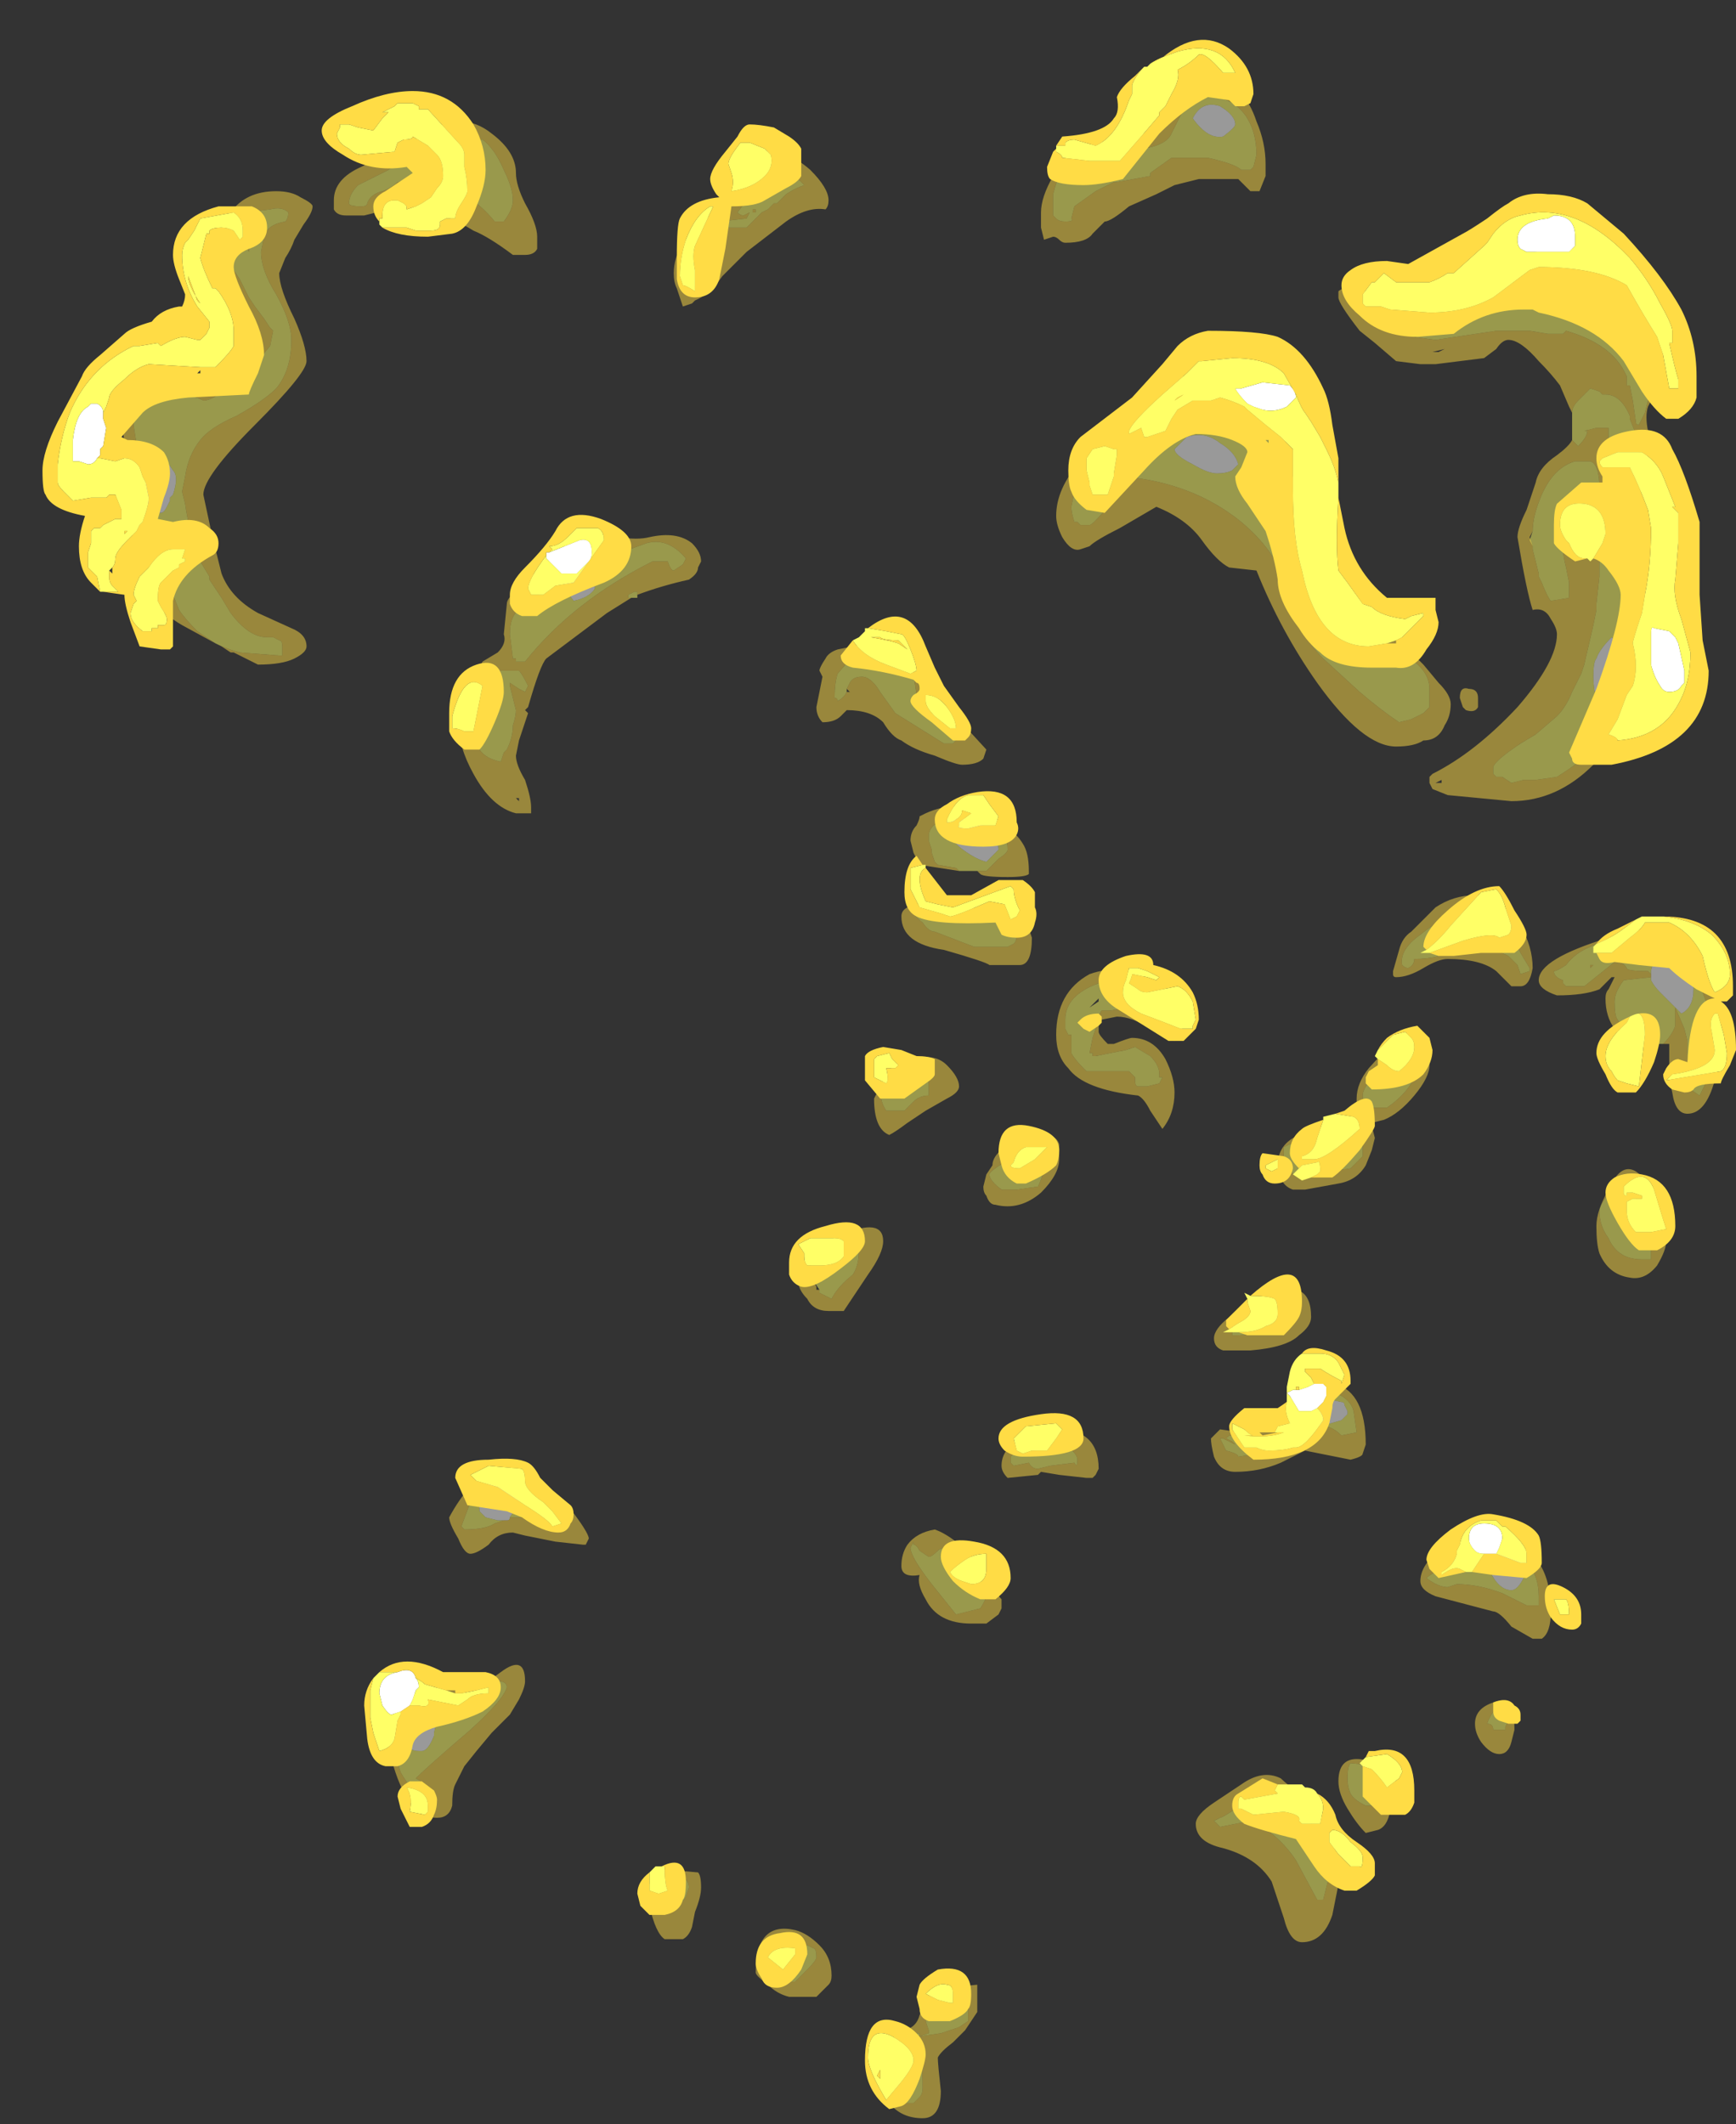 <?xml version="1.0" encoding="UTF-8" standalone="no"?>
<svg xmlns:ffdec="https://www.free-decompiler.com/flash" xmlns:xlink="http://www.w3.org/1999/xlink" ffdec:objectType="frame" height="245.0px" width="200.2px" xmlns="http://www.w3.org/2000/svg">
  <rect width="100%" height="100%" fill="#333333" stroke="none"/>
  <g transform="matrix(1.0, 0.0, 0.0, 1.0, 112.95, 159.1)">
    <use ffdec:characterId="202" height="33.5" transform="matrix(-7.0, 0.0, 0.0, 7.0, 85.5, -149.3)" width="26.45" xlink:href="#shape0"/>
    <use ffdec:characterId="203" height="34.1" transform="matrix(-7.0, 0.0, 0.0, 7.0, 87.25, -154.55)" width="27.9" xlink:href="#shape1"/>
  </g>
  <defs>
    <g id="shape0" transform="matrix(1.0, 0.0, 0.0, 1.0, 12.15, 22.65)">
      <path d="M13.8 -16.05 L13.8 -15.95 13.75 -15.7 13.75 -15.65 13.6 -15.6 13.55 -15.6 Q13.5 -15.6 13.45 -15.7 L13.4 -15.8 13.4 -15.85 13.35 -15.9 Q13.3 -16.05 13.3 -16.15 13.3 -16.25 13.35 -16.3 L13.45 -16.45 13.6 -16.55 13.65 -16.6 13.75 -16.6 Q13.8 -16.35 13.8 -16.05 M6.4 -14.55 L6.4 -14.75 Q6.65 -14.9 6.8 -14.7 6.9 -14.55 6.9 -14.4 6.9 -14.35 6.75 -14.15 6.5 -14.2 6.4 -14.35 6.4 -14.4 6.4 -14.55 M0.65 -10.4 Q0.65 -10.3 0.5 -10.2 L0.4 -10.1 Q0.15 -9.9 -0.05 -9.85 L-0.25 -10.05 Q-0.25 -10.25 0.0 -10.45 0.3 -10.65 0.6 -10.5 L0.65 -10.4 M7.8 0.95 L7.7 0.8 7.65 0.6 Q7.65 0.45 7.75 0.4 L8.0 0.35 Q8.35 0.45 8.35 0.7 L8.3 0.8 8.3 0.85 8.2 0.95 8.0 1.0 7.9 1.0 7.85 1.0 Q7.8 1.0 7.8 0.95 M9.25 4.2 Q9.55 4.25 9.55 4.5 9.55 4.65 9.5 4.75 L9.45 4.75 Q9.4 4.8 9.3 4.8 L9.25 4.8 Q9.15 4.8 9.05 4.55 L9.05 4.5 9.0 4.3 9.0 4.2 Q9.1 4.15 9.25 4.2 M-4.15 -22.0 Q-4.15 -22.15 -3.9 -22.3 -3.6 -22.4 -3.45 -22.1 -3.7 -21.75 -3.95 -21.8 -4.15 -21.95 -4.15 -22.0 M-10.3 -18.7 L-10.35 -18.75 -10.35 -18.85 Q-10.35 -19.25 -9.8 -19.4 L-9.45 -19.5 -9.35 -19.4 -9.35 -19.35 -9.25 -19.25 Q-9.25 -19.15 -9.5 -19.0 L-9.6 -18.9 Q-9.9 -18.65 -10.15 -18.65 L-10.25 -18.65 -10.3 -18.7 M-3.15 -16.65 Q-3.15 -16.55 -3.45 -16.4 -3.7 -16.25 -3.85 -16.25 -4.0 -16.25 -4.1 -16.3 -4.15 -16.35 -4.2 -16.4 -4.15 -16.6 -3.9 -16.75 -3.65 -16.95 -3.35 -16.85 L-3.15 -16.65 M-11.0 -7.9 Q-11.05 -7.8 -11.15 -7.7 L-11.5 -7.35 Q-11.7 -7.45 -11.7 -7.75 L-11.7 -7.8 -11.65 -8.0 Q-11.55 -8.15 -11.35 -8.2 -11.05 -8.35 -11.0 -8.05 L-11.0 -8.0 -11.0 -7.9 M-10.1 -12.55 L-10.2 -12.5 -10.4 -12.5 -10.55 -12.85 -10.65 -13.15 Q-10.65 -13.25 -10.6 -13.35 L-10.35 -13.55 Q-10.15 -13.35 -10.1 -13.2 -10.05 -13.15 -10.05 -12.9 -10.05 -12.7 -10.1 -12.55 M-5.55 -0.55 L-5.9 -0.65 -6.0 -0.75 -6.0 -0.8 -5.95 -0.9 Q-5.95 -0.95 -5.9 -0.95 L-5.65 -1.0 -5.5 -0.9 -5.4 -0.85 -5.45 -0.7 -5.55 -0.55 M-8.55 1.5 L-8.25 1.5 Q-8.25 1.6 -8.35 1.85 -8.5 2.15 -8.7 2.15 -8.8 2.15 -8.9 1.95 L-8.9 1.9 -8.95 1.75 -8.95 1.7 Q-8.9 1.45 -8.55 1.5" fill="#ffffff" fill-opacity="0.498" fill-rule="evenodd" stroke="none"/>
      <path d="M13.8 -15.95 L13.9 -15.85 13.95 -15.7 13.95 -15.6 Q13.95 -15.45 13.85 -15.3 L13.75 -15.15 13.65 -15.1 13.5 -15.1 Q13.35 -14.85 13.35 -14.7 L13.4 -14.4 13.35 -14.25 13.25 -14.0 Q13.15 -13.85 12.95 -13.65 L12.65 -13.45 Q12.45 -13.35 12.25 -13.3 L11.6 -13.25 11.55 -13.25 11.55 -13.4 Q11.55 -13.5 11.6 -13.5 L11.7 -13.55 11.8 -13.55 Q12.1 -13.55 12.4 -13.95 L12.55 -14.2 12.75 -14.5 12.75 -14.55 12.9 -14.8 Q13.1 -15.35 13.15 -15.75 L13.2 -15.95 13.15 -16.2 Q13.1 -16.55 12.9 -16.8 12.75 -17.0 12.3 -17.2 11.85 -17.45 11.65 -17.65 11.4 -17.95 11.4 -18.45 11.4 -18.75 11.65 -19.2 11.9 -19.6 11.9 -19.9 L11.85 -20.15 Q11.8 -20.35 11.5 -20.4 11.45 -20.45 11.45 -20.55 11.55 -20.65 11.75 -20.6 L12.15 -20.55 12.3 -20.5 12.4 -20.35 12.45 -20.3 12.45 -20.1 Q12.45 -19.8 12.35 -19.6 L12.25 -19.45 12.1 -19.15 12.0 -19.0 11.85 -18.8 11.75 -18.65 11.7 -18.6 11.75 -18.35 12.0 -18.05 12.2 -17.75 12.45 -17.65 12.55 -17.6 12.6 -17.55 Q12.75 -17.45 12.85 -17.45 L12.95 -17.5 13.25 -17.55 13.4 -17.5 Q13.75 -17.5 13.9 -17.35 L13.9 -17.3 Q14.0 -17.2 14.0 -17.05 L13.9 -16.4 13.8 -16.05 Q13.8 -16.35 13.75 -16.6 L13.65 -16.6 13.6 -16.55 13.45 -16.45 13.35 -16.3 Q13.3 -16.25 13.3 -16.15 13.3 -16.05 13.35 -15.9 L13.4 -15.85 13.4 -15.8 13.45 -15.7 Q13.5 -15.6 13.55 -15.6 L13.6 -15.6 13.75 -15.65 13.75 -15.7 13.8 -15.95 M12.1 -20.15 L12.1 -19.9 12.15 -20.0 12.1 -20.15 M8.25 -21.75 Q9.25 -21.7 9.5 -21.5 L9.8 -21.25 10.3 -21.0 Q10.45 -20.85 10.45 -20.7 10.45 -20.65 10.25 -20.65 10.15 -20.65 10.15 -20.7 10.1 -20.85 9.9 -20.9 9.75 -20.95 9.65 -21.05 L9.4 -21.1 Q8.95 -21.1 8.55 -20.85 8.25 -20.65 8.05 -20.4 L7.9 -20.4 Q7.75 -20.6 7.75 -20.75 7.75 -20.95 7.9 -21.25 8.05 -21.6 8.25 -21.75 M3.55 -21.3 L3.7 -21.2 Q3.8 -21.1 3.85 -20.9 L3.9 -20.75 4.05 -20.55 Q4.0 -20.5 3.95 -20.5 L3.85 -20.55 3.9 -20.45 4.35 -20.4 Q4.45 -20.3 4.7 -19.9 L4.9 -19.45 4.9 -19.3 4.85 -19.25 Q4.7 -19.35 4.65 -19.45 L4.65 -19.6 4.55 -19.85 4.3 -20.3 3.9 -20.3 3.65 -20.55 3.55 -20.6 3.45 -20.7 3.4 -20.7 3.25 -20.85 Q3.1 -20.95 2.95 -21.0 L3.15 -21.2 Q3.15 -21.6 3.5 -21.4 L3.55 -21.3 M3.75 -20.55 L3.8 -20.55 3.8 -20.6 3.75 -20.6 3.75 -20.55 M5.8 -14.2 L5.7 -14.2 5.7 -14.25 5.7 -14.3 5.75 -14.3 5.85 -14.25 5.85 -14.2 5.8 -14.2 M7.55 -14.05 L7.65 -14.0 Q7.8 -13.9 7.8 -13.6 L7.75 -13.2 7.7 -13.2 7.7 -13.15 7.55 -13.15 Q6.75 -14.15 5.45 -14.8 L5.2 -14.8 Q5.15 -14.65 5.1 -14.65 L4.95 -14.75 4.9 -14.85 Q5.2 -15.2 5.55 -15.1 L6.1 -14.9 Q6.75 -14.95 6.9 -14.8 7.0 -14.6 7.05 -14.5 L7.5 -14.1 7.55 -14.05 M6.4 -14.55 Q6.4 -14.4 6.4 -14.35 6.5 -14.2 6.75 -14.15 6.9 -14.35 6.9 -14.4 6.9 -14.55 6.8 -14.7 6.65 -14.9 6.4 -14.75 L6.4 -14.55 M8.15 -12.7 L8.25 -12.55 8.3 -12.45 8.35 -12.3 8.35 -11.75 8.3 -11.7 Q8.2 -11.55 7.95 -11.5 L7.9 -11.65 7.85 -11.7 Q7.75 -11.9 7.75 -12.1 7.7 -12.25 7.7 -12.35 L7.8 -12.75 7.8 -12.8 7.65 -12.7 7.55 -12.65 7.5 -12.75 Q7.6 -12.95 7.65 -13.0 L7.95 -13.0 8.05 -12.85 8.15 -12.7 M1.3 -13.15 L1.7 -13.25 1.8 -13.35 2.1 -13.3 2.4 -12.95 Q2.45 -12.8 2.45 -12.55 2.4 -12.55 2.4 -12.5 2.3 -12.55 2.25 -12.65 L2.25 -12.7 2.2 -12.8 Q2.15 -12.9 2.0 -12.9 1.85 -12.9 1.7 -12.65 L1.45 -12.3 0.65 -11.8 0.5 -11.8 0.45 -11.85 Q0.4 -11.85 0.4 -12.0 0.4 -12.05 0.55 -12.15 L0.85 -12.3 0.95 -12.45 Q1.1 -12.55 1.1 -12.6 L1.15 -12.95 Q1.2 -13.1 1.3 -13.15 M0.4 -9.7 L0.1 -9.7 -0.05 -9.7 -0.25 -9.9 Q-0.4 -10.0 -0.4 -10.05 -0.4 -10.55 0.25 -10.55 0.85 -10.6 0.9 -10.3 L0.9 -10.2 0.85 -10.05 0.85 -10.0 0.8 -9.85 0.75 -9.8 0.45 -9.75 0.4 -9.7 M0.65 -10.4 L0.6 -10.5 Q0.3 -10.65 0.0 -10.45 -0.25 -10.25 -0.25 -10.05 L-0.05 -9.85 Q0.15 -9.9 0.4 -10.1 L0.5 -10.2 Q0.65 -10.3 0.65 -10.4 M0.4 -8.9 L0.45 -8.9 Q0.65 -8.9 0.9 -9.0 L1.2 -9.15 Q1.2 -9.0 1.0 -8.85 0.9 -8.7 0.8 -8.7 L0.15 -8.45 -0.4 -8.45 -0.5 -8.5 Q-0.55 -8.55 -0.55 -8.65 L-0.5 -8.8 -0.35 -9.0 0.1 -8.95 0.25 -8.95 0.4 -8.9 M1.65 -6.25 L1.7 -6.15 1.7 -6.1 Q1.7 -5.9 1.6 -5.75 L1.3 -5.75 1.15 -5.9 Q1.05 -6.0 0.9 -6.0 0.9 -6.05 0.9 -6.25 0.9 -6.7 1.3 -6.5 L1.65 -6.25 M2.7 -2.8 L2.7 -2.75 2.5 -2.65 Q2.4 -2.85 2.15 -3.05 2.05 -3.2 2.05 -3.45 2.05 -3.65 2.1 -3.65 2.4 -3.7 2.65 -3.5 2.85 -3.3 2.85 -3.15 L2.8 -2.95 2.7 -2.8 M7.9 1.0 L8.0 1.0 8.2 0.95 8.3 0.85 8.3 0.8 8.35 0.7 Q8.35 0.45 8.0 0.35 L7.75 0.4 Q7.65 0.45 7.65 0.6 L7.7 0.8 7.8 0.95 7.2 0.95 Q7.1 1.1 7.0 1.15 6.85 1.1 6.8 1.05 L7.05 0.6 Q7.35 0.3 8.15 0.3 8.35 0.4 8.45 0.6 L8.45 0.7 8.6 1.1 8.55 1.15 Q8.2 1.15 8.05 1.05 L7.9 1.0 M8.7 4.15 L8.85 4.1 Q9.0 4.05 9.1 4.05 9.45 4.05 9.7 4.75 9.7 4.85 9.6 5.15 9.4 5.5 9.2 5.6 9.15 5.7 9.15 5.55 9.15 5.35 9.35 5.25 9.15 5.05 8.45 4.45 7.9 3.95 7.85 3.75 7.85 3.65 8.0 3.65 8.1 3.75 8.15 3.9 8.3 4.0 8.45 4.1 L8.6 4.2 8.7 4.15 M9.25 4.2 Q9.1 4.15 9.0 4.2 L9.0 4.3 9.05 4.5 9.05 4.55 Q9.15 4.8 9.25 4.8 L9.3 4.8 Q9.4 4.8 9.45 4.75 L9.5 4.75 Q9.55 4.65 9.55 4.5 9.55 4.25 9.25 4.2 M0.6 1.45 Q0.7 1.45 0.75 1.5 0.85 1.6 0.9 1.6 L1.05 1.5 Q1.1 1.4 1.15 1.4 L1.15 1.35 1.2 1.45 Q1.2 1.6 0.85 2.05 L0.45 2.55 0.05 2.45 Q-0.05 2.3 -0.05 2.2 -0.05 2.15 0.05 2.1 L0.4 2.05 Q0.5 1.95 0.45 1.65 0.4 1.45 0.6 1.45 M5.5 7.35 L5.0 7.35 4.9 7.2 4.85 7.05 Q4.85 6.9 5.05 6.8 L5.2 6.85 Q5.35 6.9 5.4 7.05 L5.5 7.25 5.5 7.35 M3.0 7.95 L3.2 7.95 Q3.5 7.95 3.6 8.1 3.7 8.2 3.7 8.25 L3.65 8.4 3.6 8.45 3.5 8.45 3.4 8.6 3.1 8.6 2.9 8.4 Q2.75 8.25 2.75 8.2 2.75 8.05 2.8 8.05 L2.9 8.0 3.0 8.0 3.0 7.95 M0.45 8.75 Q0.65 8.75 0.8 9.0 L0.95 9.25 0.9 9.4 0.9 9.45 1.05 9.5 1.05 9.45 1.15 9.45 1.2 9.5 Q1.3 9.5 1.4 9.65 1.55 9.85 1.55 10.05 1.55 10.25 1.5 10.35 L1.4 10.6 1.15 10.6 1.05 10.5 Q1.0 10.45 1.0 10.35 1.0 9.75 1.1 9.6 L1.2 9.5 1.05 9.5 0.7 9.45 0.4 9.35 0.25 9.25 Q0.25 9.2 0.25 9.05 0.25 8.75 0.45 8.8 L0.45 8.75 M-4.5 -21.5 Q-4.5 -21.85 -4.35 -22.1 -4.1 -22.5 -3.6 -22.45 -3.35 -22.35 -3.25 -22.15 L-3.1 -21.85 Q-2.95 -21.5 -1.8 -21.6 L-1.5 -21.3 Q-1.35 -21.25 -1.25 -21.15 -1.2 -21.05 -1.15 -20.85 L-1.15 -20.5 -1.2 -20.45 Q-1.25 -20.4 -1.35 -20.4 -1.5 -20.4 -1.45 -20.45 L-1.5 -20.65 -1.85 -20.9 -2.15 -21.05 -2.2 -21.05 -2.75 -21.15 -2.75 -21.2 -3.1 -21.45 -3.7 -21.45 Q-4.15 -21.35 -4.25 -21.25 L-4.4 -21.25 -4.45 -21.3 -4.5 -21.5 M-4.15 -22.0 Q-4.15 -21.95 -3.95 -21.8 -3.7 -21.75 -3.45 -22.1 -3.6 -22.4 -3.9 -22.3 -4.15 -22.15 -4.15 -22.0 M-7.25 -18.95 L-7.15 -18.85 -7.15 -18.75 Q-6.65 -18.75 -6.45 -18.85 L-6.35 -18.95 -6.2 -19.05 -6.3 -18.9 -6.35 -18.85 -6.55 -18.7 -6.65 -18.65 -7.05 -18.55 -7.1 -18.5 -7.45 -18.45 -8.45 -18.6 -9.0 -18.6 -9.3 -18.55 -9.55 -18.55 -9.6 -18.6 Q-10.3 -18.4 -10.55 -17.95 L-10.6 -17.85 -10.6 -17.7 -10.65 -17.7 -10.7 -17.45 -10.75 -17.1 Q-10.75 -17.05 -10.8 -17.05 L-10.9 -17.25 -10.95 -17.45 -10.95 -17.85 -10.9 -18.2 -10.95 -18.25 -10.95 -18.45 Q-10.95 -18.6 -10.85 -18.8 L-10.8 -18.85 -10.8 -18.9 -10.5 -19.2 -10.35 -19.4 Q-10.15 -19.55 -9.8 -19.6 L-9.65 -19.65 -9.3 -19.65 -9.25 -19.6 Q-9.2 -19.55 -9.05 -19.5 L-8.75 -19.4 -8.55 -19.35 Q-7.5 -19.0 -7.25 -18.95 M-9.7 -17.25 L-9.7 -16.8 -9.8 -16.7 Q-9.95 -16.85 -9.95 -16.95 L-9.9 -16.95 -10.1 -17.0 -10.3 -17.0 -10.3 -16.5 -10.25 -16.2 -10.15 -15.95 -10.15 -16.0 Q-10.15 -16.4 -10.0 -16.45 L-9.8 -16.45 -9.75 -16.45 Q-9.4 -16.35 -9.2 -15.9 -9.05 -15.55 -9.05 -15.3 L-9.0 -15.15 -9.05 -15.05 -9.05 -15.0 -9.15 -14.6 -9.15 -14.55 -9.2 -14.45 Q-9.3 -14.2 -9.35 -14.15 L-9.65 -14.2 -9.65 -14.45 -9.6 -14.7 Q-9.55 -14.9 -9.55 -15.0 -9.55 -15.05 -9.85 -15.3 -10.05 -15.45 -10.15 -15.6 L-10.15 -15.55 -10.1 -15.4 -10.15 -15.35 -10.15 -14.55 -10.1 -14.1 -10.1 -14.0 -10.05 -13.75 -9.9 -13.1 -9.85 -12.95 -9.7 -12.65 Q-9.6 -12.4 -9.45 -12.25 L-9.1 -11.95 -8.85 -11.8 Q-8.4 -11.5 -8.4 -11.4 L-8.4 -11.3 -8.45 -11.25 -8.55 -11.25 -8.7 -11.15 -8.9 -11.2 -9.05 -11.2 -9.1 -11.2 -9.45 -11.25 Q-10.25 -11.75 -10.55 -12.3 -10.85 -12.8 -10.85 -13.45 -10.85 -13.9 -10.7 -14.55 L-10.6 -14.95 -10.6 -15.0 -10.5 -15.3 -10.45 -15.55 -10.45 -15.7 Q-10.45 -15.8 -10.6 -16.1 L-10.65 -16.1 -10.75 -16.35 -10.8 -16.6 -10.8 -16.75 -10.75 -16.9 -10.65 -17.15 -10.65 -17.2 Q-10.5 -17.55 -10.25 -17.55 L-10.2 -17.55 -10.15 -17.6 -10.0 -17.65 -9.8 -17.45 Q-9.7 -17.35 -9.7 -17.25 M-8.25 -18.6 L-8.25 -18.6 M-10.3 -18.7 L-10.25 -18.65 -10.15 -18.65 Q-9.9 -18.65 -9.6 -18.9 L-9.5 -19.0 Q-9.25 -19.15 -9.25 -19.25 L-9.35 -19.35 -9.35 -19.4 -9.45 -19.5 -9.8 -19.4 Q-10.35 -19.25 -10.35 -18.85 L-10.35 -18.75 -10.3 -18.7 M-10.8 -17.8 L-10.8 -17.85 -10.8 -17.8 M-5.8 -14.25 L-5.6 -14.55 -5.35 -15.05 Q-5.05 -15.6 -5.0 -15.95 -4.95 -16.1 -4.95 -16.35 -4.95 -16.6 -4.75 -16.8 L-4.6 -17.0 Q-4.3 -17.3 -4.05 -17.4 -3.65 -17.6 -3.15 -17.4 -2.8 -17.35 -2.5 -17.0 -2.25 -16.65 -2.15 -16.6 L-1.85 -16.35 -1.75 -16.3 Q-1.6 -16.2 -1.55 -16.1 L-1.5 -15.95 -1.45 -15.7 Q-1.45 -15.6 -1.5 -15.45 L-1.55 -15.45 -1.6 -15.4 -1.75 -15.4 Q-1.8 -15.4 -2.05 -15.7 -2.3 -16.0 -2.3 -16.2 -3.45 -16.1 -4.25 -15.45 -4.9 -14.9 -5.0 -14.3 -5.15 -13.65 -5.6 -13.2 L-6.2 -12.65 Q-6.55 -12.35 -6.85 -12.15 L-7.05 -12.2 -7.25 -12.3 -7.35 -12.4 -7.35 -12.7 Q-7.35 -12.95 -7.1 -13.15 L-6.85 -13.3 Q-6.75 -13.35 -6.65 -13.4 -6.1 -13.7 -5.85 -14.2 L-5.8 -14.25 M-3.15 -16.65 L-3.35 -16.85 Q-3.65 -16.95 -3.9 -16.75 -4.15 -16.6 -4.2 -16.4 -4.15 -16.35 -4.1 -16.3 -4.0 -16.25 -3.85 -16.25 -3.7 -16.25 -3.45 -16.4 -3.15 -16.55 -3.15 -16.65 M-11.0 -8.0 L-11.0 -8.05 Q-11.05 -8.35 -11.35 -8.2 -11.55 -8.15 -11.65 -8.0 L-11.7 -7.8 -11.7 -7.75 Q-11.7 -7.45 -11.5 -7.35 L-11.15 -7.7 Q-11.05 -7.8 -11.0 -7.9 L-11.0 -7.95 -10.55 -7.9 Q-10.4 -7.7 -10.4 -7.55 -10.4 -7.3 -10.45 -7.25 -10.5 -7.15 -11.0 -6.85 L-11.2 -6.85 Q-11.35 -7.0 -11.4 -7.15 L-11.4 -7.45 -11.55 -7.1 -11.6 -6.9 -11.6 -6.65 -11.65 -6.1 -11.8 -6.0 -11.95 -6.3 -12.1 -6.65 Q-12.1 -7.05 -11.85 -7.7 -11.6 -8.45 -11.35 -8.6 -10.85 -8.65 -10.85 -8.7 -10.45 -8.7 -10.1 -8.5 L-10.0 -8.45 Q-9.75 -8.35 -9.6 -8.15 -9.45 -8.05 -9.4 -8.05 -9.4 -7.95 -9.55 -7.9 L-9.55 -7.85 -9.6 -7.8 -9.9 -7.8 -10.4 -8.2 Q-10.55 -8.2 -10.6 -8.1 -10.6 -8.05 -10.95 -8.05 L-11.0 -8.0 M-11.95 -6.6 L-11.95 -6.6 M-11.8 -6.25 L-11.75 -6.25 -11.8 -6.3 -11.8 -6.25 M-3.3 -7.25 L-3.1 -7.45 -2.9 -7.7 -2.75 -7.7 -2.65 -7.75 -2.6 -7.8 -2.55 -7.8 -1.9 -7.85 Q-1.35 -7.65 -1.35 -7.25 L-1.35 -7.1 -1.4 -7.0 -1.45 -7.0 -1.45 -6.7 Q-1.5 -6.6 -1.65 -6.45 L-1.7 -6.4 -2.4 -6.4 -2.5 -6.3 -2.5 -6.25 Q-2.5 -6.15 -2.55 -6.15 L-2.7 -6.15 -2.9 -6.2 -2.95 -6.3 -2.9 -6.3 -2.9 -6.35 Q-2.9 -6.5 -2.75 -6.65 L-2.5 -6.8 -2.35 -6.75 -1.85 -6.65 -1.8 -6.65 -1.8 -6.7 -1.75 -6.7 -1.8 -6.95 -1.85 -7.1 Q-1.9 -7.35 -1.95 -7.4 L-2.1 -7.4 -2.35 -7.45 -2.6 -7.45 Q-2.7 -7.4 -2.8 -7.4 L-2.85 -7.35 -2.85 -7.4 -2.9 -7.4 -2.9 -7.35 -3.0 -7.25 Q-3.1 -7.2 -3.2 -7.2 L-3.3 -7.25 M-1.9 -7.55 L-1.75 -7.45 -1.9 -7.6 -1.9 -7.55 M-10.1 -12.55 Q-10.05 -12.7 -10.05 -12.9 -10.05 -13.15 -10.1 -13.2 -10.15 -13.35 -10.35 -13.55 L-10.6 -13.35 Q-10.65 -13.25 -10.65 -13.15 L-10.55 -12.85 -10.4 -12.5 -10.2 -12.5 -10.1 -12.55 M-8.85 -8.0 L-9.0 -8.05 -9.0 -8.1 -8.85 -8.35 Q-8.75 -8.55 -8.75 -8.65 L-8.7 -8.85 -8.5 -9.0 -8.3 -9.05 -7.9 -9.05 Q-7.5 -8.9 -7.2 -8.65 -6.85 -8.4 -6.9 -8.15 -6.95 -8.1 -7.0 -8.1 -7.1 -8.15 -7.1 -8.25 -7.55 -8.25 -7.85 -8.45 L-8.0 -8.5 -8.2 -8.45 Q-8.45 -8.4 -8.65 -8.3 L-8.8 -8.15 -8.85 -8.0 M-10.05 -8.15 L-10.0 -8.1 -10.0 -8.15 -10.05 -8.15 -10.05 -8.15 M-7.1 -6.7 L-7.05 -6.8 Q-6.9 -6.75 -6.55 -6.45 -6.25 -6.15 -6.25 -6.0 L-6.25 -5.85 Q-6.35 -5.85 -6.35 -5.8 L-6.65 -5.8 Q-7.15 -6.15 -7.15 -6.55 L-7.1 -6.7 M-5.85 -5.45 L-5.8 -5.4 -5.75 -5.4 Q-5.3 -5.2 -5.05 -5.2 L-4.95 -5.15 -4.95 -5.0 Q-5.05 -4.8 -5.1 -4.7 L-5.25 -4.7 -5.35 -4.65 -5.7 -4.75 -6.05 -4.8 -6.25 -5.0 -6.25 -5.2 Q-6.25 -5.4 -6.2 -5.45 L-5.85 -5.45 M-10.6 -4.45 L-10.35 -4.45 Q-10.15 -4.2 -10.15 -4.1 -10.15 -3.85 -10.3 -3.65 -10.45 -3.3 -10.85 -3.3 L-11.0 -3.3 -11.0 -3.8 -10.85 -4.15 Q-10.75 -4.35 -10.6 -4.45 M-5.55 -0.55 L-5.45 -0.7 -5.4 -0.85 -5.5 -0.9 -5.65 -1.0 -5.9 -0.95 Q-5.95 -0.95 -5.95 -0.9 L-6.0 -0.8 -6.0 -0.75 -5.9 -0.65 -5.55 -0.55 -5.6 -0.55 Q-5.75 -0.55 -5.9 -0.4 L-6.15 -0.45 -6.1 -0.8 Q-6.05 -1.0 -5.8 -1.1 -5.45 -1.1 -5.1 -0.7 -4.75 -0.25 -4.6 -0.25 -4.5 -0.25 -4.4 -0.35 L-4.2 -0.4 -4.05 -0.4 -4.0 -0.35 -4.1 -0.3 -4.15 -0.25 -3.95 -0.35 -3.9 -0.35 -4.0 -0.15 Q-4.2 -0.1 -4.2 -0.05 L-4.85 -0.15 Q-4.9 -0.25 -5.15 -0.4 -5.35 -0.55 -5.45 -0.55 L-5.55 -0.55 M-0.5 -5.0 L-0.35 -4.9 Q-0.1 -4.75 -0.1 -4.7 -0.1 -4.6 -0.3 -4.45 L-0.55 -4.45 -0.9 -4.5 Q-1.0 -4.7 -1.0 -4.9 -1.0 -5.1 -0.95 -5.1 L-0.65 -5.1 -0.55 -5.0 -0.5 -5.0 M-4.2 -2.05 L-4.85 -2.1 Q-5.0 -2.2 -5.05 -2.3 L-5.1 -2.5 Q-5.1 -2.7 -5.0 -2.75 L-4.8 -2.7 -4.5 -2.4 Q-4.35 -2.2 -4.15 -2.2 -4.1 -2.3 -4.1 -2.1 L-4.1 -2.05 -4.2 -2.05 M-1.3 -0.4 Q-1.25 -0.45 -1.05 -0.45 L-0.9 -0.4 -0.7 -0.3 -0.45 -0.05 -0.45 0.05 -0.5 0.1 -0.75 0.05 Q-0.8 0.15 -0.9 0.15 L-1.1 0.1 -1.5 0.05 Q-1.55 0.15 -1.55 0.0 -1.55 -0.1 -1.35 -0.25 L-1.3 -0.4 M-0.9 -0.1 L-0.85 -0.1 -0.8 -0.15 -0.85 -0.15 -0.9 -0.1 M-5.5 6.1 L-5.1 5.7 Q-4.75 5.35 -4.45 5.55 -3.95 5.9 -3.9 5.9 L-3.8 5.95 -3.9 6.05 -4.4 5.95 Q-4.85 6.15 -5.15 6.6 L-5.5 7.25 -5.6 7.25 -5.7 6.85 -5.75 6.55 Q-5.75 6.4 -5.5 6.1 M-8.95 1.7 L-8.95 1.75 -8.9 1.9 -8.9 1.95 Q-8.8 2.15 -8.7 2.15 -8.5 2.15 -8.35 1.85 -8.25 1.6 -8.25 1.5 L-8.55 1.5 Q-8.15 1.4 -7.55 1.75 L-7.6 1.8 -7.6 1.85 -7.45 1.85 Q-7.35 1.9 -7.3 1.95 -7.5 2.1 -7.65 2.1 L-7.8 2.05 Q-8.15 2.05 -8.55 2.2 -8.75 2.3 -8.95 2.4 L-9.15 2.4 -9.15 2.25 Q-9.15 1.9 -8.95 1.7 M-6.65 5.1 L-6.6 5.05 -6.05 5.0 Q-6.0 5.05 -6.0 5.25 -6.0 5.4 -6.05 5.5 -6.1 5.6 -6.3 5.7 L-6.7 5.7 -6.7 5.6 Q-6.7 5.3 -6.65 5.1 M-8.45 4.1 Q-8.35 4.2 -8.3 4.35 -8.4 4.35 -8.4 4.45 L-8.6 4.45 -8.6 4.4 -8.65 4.3 Q-8.65 4.2 -8.6 4.15 L-8.45 4.1" fill="#ffff66" fill-opacity="0.498" fill-rule="evenodd" stroke="none"/>
      <path d="M13.8 -16.05 L13.9 -16.4 14.0 -17.05 Q14.0 -17.2 13.9 -17.3 L13.9 -17.35 Q13.75 -17.5 13.4 -17.5 L13.25 -17.55 12.95 -17.5 12.85 -17.45 Q12.75 -17.45 12.6 -17.55 L12.55 -17.6 12.45 -17.65 12.2 -17.75 12.0 -18.05 11.75 -18.35 11.7 -18.6 11.75 -18.65 11.85 -18.8 12.0 -19.0 12.1 -19.15 12.25 -19.45 12.35 -19.6 Q12.45 -19.8 12.45 -20.1 L12.45 -20.3 12.4 -20.35 12.3 -20.5 12.15 -20.55 11.75 -20.6 Q11.55 -20.65 11.45 -20.55 11.45 -20.45 11.5 -20.4 11.8 -20.35 11.85 -20.15 L11.9 -19.9 Q11.9 -19.6 11.65 -19.2 11.4 -18.75 11.4 -18.45 11.4 -17.95 11.65 -17.65 11.85 -17.45 12.3 -17.2 12.75 -17.0 12.9 -16.8 13.1 -16.55 13.15 -16.2 L13.2 -15.95 13.15 -15.75 Q13.1 -15.35 12.9 -14.8 L12.75 -14.55 12.75 -14.5 12.55 -14.2 12.4 -13.95 Q12.1 -13.55 11.8 -13.55 L11.7 -13.55 11.6 -13.5 Q11.55 -13.5 11.55 -13.4 L11.55 -13.25 11.6 -13.25 12.25 -13.3 Q12.45 -13.35 12.65 -13.45 L12.95 -13.65 Q13.15 -13.85 13.25 -14.0 L13.35 -14.25 13.4 -14.4 13.35 -14.7 Q13.35 -14.85 13.5 -15.1 L13.65 -15.1 13.75 -15.15 13.85 -15.3 Q13.95 -15.45 13.95 -15.6 L13.95 -15.7 13.9 -15.85 13.8 -15.95 13.8 -16.05 M12.1 -20.15 L12.15 -20.0 12.1 -19.9 12.1 -20.15 M12.4 -20.55 Q12.6 -20.3 12.6 -20.05 12.6 -19.6 12.3 -19.15 L12.1 -18.8 12.1 -18.65 12.15 -18.5 12.45 -18.05 Q12.5 -18.0 12.75 -17.85 12.95 -17.75 13.0 -17.75 L13.55 -17.85 Q14.0 -17.85 14.15 -17.45 L14.2 -17.1 14.1 -16.45 14.3 -15.85 Q14.3 -15.7 14.2 -15.5 L13.9 -15.05 13.75 -14.85 Q13.75 -14.8 13.75 -14.7 L13.8 -14.55 Q13.8 -14.1 13.2 -13.75 L12.65 -13.45 12.55 -13.4 12.4 -13.3 12.35 -13.3 11.95 -13.1 Q11.55 -13.1 11.35 -13.2 11.15 -13.3 11.15 -13.4 11.15 -13.6 11.4 -13.7 L11.95 -13.95 Q12.4 -14.2 12.55 -14.6 L12.7 -15.2 12.85 -15.9 Q12.85 -16.2 12.0 -17.05 11.15 -17.9 11.15 -18.1 11.15 -18.35 11.35 -18.8 11.6 -19.3 11.6 -19.55 L11.5 -19.8 Q11.4 -19.95 11.35 -20.1 L11.2 -20.35 Q11.05 -20.55 11.05 -20.65 11.05 -20.7 11.25 -20.8 11.4 -20.9 11.65 -20.9 12.15 -20.9 12.4 -20.55 M8.25 -21.75 Q8.05 -21.6 7.9 -21.25 7.75 -20.95 7.75 -20.75 7.75 -20.6 7.9 -20.4 L8.05 -20.4 Q8.25 -20.65 8.55 -20.85 8.95 -21.1 9.4 -21.1 L9.65 -21.05 Q9.75 -20.95 9.9 -20.9 10.1 -20.85 10.15 -20.7 10.15 -20.65 10.25 -20.65 10.45 -20.65 10.45 -20.7 10.45 -20.85 10.3 -21.0 L9.8 -21.25 9.5 -21.5 Q9.25 -21.7 8.25 -21.75 M10.25 -21.3 Q10.7 -21.1 10.7 -20.75 L10.7 -20.6 Q10.65 -20.5 10.5 -20.5 L10.2 -20.5 9.6 -20.65 Q9.05 -20.65 8.4 -20.25 8.15 -20.15 7.75 -19.85 L7.55 -19.85 Q7.4 -19.85 7.35 -19.95 L7.35 -20.15 Q7.35 -20.35 7.55 -20.7 7.7 -21.0 7.7 -21.2 7.7 -21.55 8.1 -21.85 8.6 -22.25 9.2 -21.85 9.4 -21.7 10.25 -21.3 M3.55 -21.3 L3.5 -21.4 Q3.15 -21.6 3.15 -21.2 L2.95 -21.0 Q3.1 -20.95 3.25 -20.85 L3.4 -20.7 3.45 -20.7 3.55 -20.6 3.65 -20.55 3.9 -20.3 4.3 -20.3 4.55 -19.85 4.65 -19.6 4.65 -19.45 Q4.7 -19.35 4.85 -19.25 L4.9 -19.3 4.9 -19.45 4.7 -19.9 Q4.45 -20.3 4.35 -20.4 L3.9 -20.45 3.85 -20.55 3.95 -20.5 Q4.0 -20.5 4.05 -20.55 L3.9 -20.75 3.85 -20.9 Q3.8 -21.1 3.7 -21.2 L3.55 -21.3 M3.6 -21.55 Q3.9 -21.35 4.1 -21.0 L4.45 -20.55 4.95 -20.05 Q5.1 -19.8 5.1 -19.55 5.1 -19.4 5.05 -19.3 L4.95 -19.0 4.8 -19.05 4.75 -19.1 Q4.5 -19.2 4.3 -19.5 L3.9 -19.9 3.25 -20.4 Q2.9 -20.65 2.6 -20.6 2.55 -20.65 2.55 -20.75 2.55 -20.95 2.85 -21.25 3.25 -21.6 3.6 -21.55 M3.75 -20.55 L3.75 -20.6 3.8 -20.6 3.8 -20.55 3.75 -20.55 M5.7 -14.25 Q5.3 -14.4 4.85 -14.5 4.7 -14.6 4.7 -14.7 L4.65 -14.8 Q4.65 -14.95 4.8 -15.1 5.05 -15.3 5.5 -15.2 5.7 -15.15 6.0 -15.2 L6.6 -15.25 6.85 -15.1 7.1 -14.85 7.4 -14.6 7.65 -14.35 Q7.85 -14.2 7.85 -14.1 L7.9 -13.6 Q7.85 -13.45 8.0 -13.3 L8.25 -13.15 8.55 -12.6 Q8.65 -12.4 8.65 -12.15 8.65 -11.75 8.4 -11.3 8.1 -10.75 7.7 -10.65 L7.45 -10.65 7.45 -10.75 Q7.45 -10.9 7.55 -11.2 7.7 -11.45 7.7 -11.6 L7.65 -11.85 7.5 -12.3 7.55 -12.35 7.5 -12.4 Q7.3 -13.1 7.2 -13.2 L6.2 -13.95 5.8 -14.2 5.85 -14.2 5.85 -14.25 5.75 -14.3 5.7 -14.3 5.7 -14.25 M7.5 -14.1 L7.05 -14.5 Q7.0 -14.6 6.9 -14.8 6.75 -14.95 6.1 -14.9 L5.55 -15.1 Q5.2 -15.2 4.9 -14.85 L4.95 -14.75 5.1 -14.65 Q5.15 -14.65 5.2 -14.8 L5.45 -14.8 Q6.75 -14.15 7.55 -13.15 L7.7 -13.15 7.7 -13.2 7.75 -13.2 7.8 -13.6 Q7.8 -13.9 7.65 -14.0 L7.55 -14.05 7.5 -14.15 7.5 -14.1 M8.05 -12.85 L7.95 -13.0 7.65 -13.0 Q7.6 -12.95 7.5 -12.75 L7.55 -12.65 7.65 -12.7 7.8 -12.8 7.8 -12.75 7.7 -12.35 Q7.7 -12.25 7.75 -12.1 7.75 -11.9 7.85 -11.7 L7.9 -11.65 7.95 -11.5 Q8.2 -11.55 8.3 -11.7 L8.35 -11.75 8.35 -12.3 8.3 -12.45 8.25 -12.55 8.15 -12.7 8.05 -12.85 M7.65 -10.9 L7.65 -10.85 7.7 -10.9 7.65 -10.9 M1.3 -13.15 L1.45 -13.35 Q1.6 -13.45 1.9 -13.45 L2.4 -13.35 Q2.55 -13.3 2.6 -13.2 2.7 -13.05 2.7 -13.0 L2.65 -12.9 2.75 -12.4 Q2.75 -12.25 2.65 -12.15 2.45 -12.15 2.35 -12.25 L2.25 -12.35 Q1.85 -12.35 1.65 -12.15 1.5 -11.9 1.35 -11.85 1.15 -11.7 0.8 -11.6 0.45 -11.45 0.35 -11.45 0.1 -11.45 0.0 -11.55 L-0.05 -11.7 0.5 -12.3 1.15 -12.95 1.1 -12.6 Q1.1 -12.55 0.95 -12.45 L0.85 -12.3 0.55 -12.15 Q0.4 -12.05 0.4 -12.0 0.4 -11.85 0.45 -11.85 L0.5 -11.8 0.65 -11.8 1.45 -12.3 1.7 -12.65 Q1.85 -12.9 2.0 -12.9 2.15 -12.9 2.2 -12.8 L2.25 -12.7 2.2 -12.65 2.25 -12.65 Q2.3 -12.55 2.4 -12.5 2.4 -12.55 2.45 -12.55 2.45 -12.8 2.4 -12.95 L2.1 -13.3 1.8 -13.35 1.7 -13.25 1.3 -13.15 M0.1 -9.7 L0.05 -9.65 Q0.0 -9.6 -0.4 -9.6 -0.7 -9.6 -0.75 -9.65 L-0.75 -9.7 Q-0.75 -10.0 -0.65 -10.15 -0.5 -10.4 -0.1 -10.6 0.4 -10.9 0.95 -10.65 L1.05 -10.6 Q1.05 -10.55 1.1 -10.45 1.2 -10.35 1.2 -10.2 L1.15 -10.0 1.05 -9.8 0.4 -9.7 0.45 -9.75 0.75 -9.8 0.8 -9.85 0.85 -10.0 0.85 -10.05 0.9 -10.2 0.9 -10.3 Q0.85 -10.6 0.25 -10.55 -0.4 -10.55 -0.4 -10.05 -0.4 -10.0 -0.25 -9.9 L-0.05 -9.7 0.1 -9.7 M1.2 -9.15 L0.9 -9.0 Q0.65 -8.9 0.45 -8.9 L0.4 -8.9 0.45 -8.95 0.25 -8.95 0.1 -8.95 -0.35 -9.0 -0.5 -8.8 -0.55 -8.65 Q-0.55 -8.55 -0.5 -8.5 L-0.4 -8.45 0.15 -8.45 0.8 -8.7 Q0.9 -8.7 1.0 -8.85 1.2 -9.0 1.2 -9.15 L1.25 -9.1 Q1.35 -9.05 1.35 -8.95 1.35 -8.5 0.65 -8.4 -0.05 -8.2 -0.1 -8.15 L-0.6 -8.15 Q-0.8 -8.15 -0.8 -8.6 L-0.7 -8.9 Q-0.6 -9.1 -0.5 -9.15 L-0.3 -9.15 -0.05 -9.1 Q0.75 -9.05 0.9 -9.1 L1.1 -9.15 1.2 -9.15 M1.65 -6.25 L1.3 -6.5 Q0.9 -6.7 0.9 -6.25 0.9 -6.05 0.9 -6.0 1.05 -6.0 1.15 -5.9 L1.3 -5.75 1.6 -5.75 Q1.7 -5.9 1.7 -6.1 L1.7 -6.15 1.8 -5.95 Q1.8 -5.45 1.55 -5.35 1.45 -5.4 1.25 -5.55 L0.95 -5.75 0.6 -5.95 Q0.4 -6.05 0.4 -6.15 0.4 -6.3 0.6 -6.5 0.8 -6.7 1.15 -6.6 L1.45 -6.5 Q1.55 -6.45 1.6 -6.3 L1.65 -6.25 M2.35 -3.7 Q3.05 -3.4 3.05 -2.95 3.05 -2.8 2.9 -2.65 2.8 -2.45 2.55 -2.45 L2.3 -2.45 Q2.1 -2.75 1.9 -3.05 1.65 -3.4 1.65 -3.6 1.65 -4.0 2.35 -3.7 M2.8 -2.95 L2.85 -3.15 Q2.85 -3.3 2.65 -3.5 2.4 -3.7 2.1 -3.65 2.05 -3.65 2.05 -3.45 2.05 -3.2 2.15 -3.05 2.4 -2.85 2.5 -2.65 L2.7 -2.75 2.7 -2.8 2.75 -2.8 2.75 -2.85 2.8 -2.95 M7.9 1.0 L8.05 1.05 Q8.2 1.15 8.55 1.15 L8.6 1.1 8.45 0.7 8.5 0.65 8.45 0.6 Q8.35 0.4 8.15 0.3 7.35 0.3 7.05 0.6 L6.8 1.05 Q6.85 1.1 7.0 1.15 7.1 1.1 7.2 0.95 L7.8 0.95 Q7.8 1.0 7.85 1.0 L7.9 1.0 M7.55 1.25 L7.05 1.35 6.6 1.4 6.55 1.4 6.5 1.3 Q6.5 1.2 6.85 0.75 L7.3 0.3 Q8.15 -0.25 8.8 0.95 8.8 1.05 8.65 1.3 8.55 1.55 8.45 1.55 8.35 1.55 8.15 1.4 8.0 1.2 7.75 1.2 L7.55 1.25 M8.7 4.15 L8.6 4.2 8.45 4.1 Q8.3 4.0 8.15 3.9 8.1 3.75 8.0 3.65 7.85 3.65 7.85 3.75 7.9 3.95 8.45 4.45 9.15 5.05 9.35 5.25 9.15 5.35 9.15 5.55 9.15 5.7 9.2 5.6 9.4 5.5 9.6 5.15 9.7 4.85 9.7 4.75 9.45 4.05 9.1 4.05 9.0 4.05 8.85 4.1 L8.7 4.15 M8.6 3.8 Q8.7 3.75 8.85 3.75 9.4 3.75 9.65 4.1 9.8 4.35 9.8 4.55 9.8 4.85 9.65 5.25 9.4 5.9 9.0 5.9 8.8 5.9 8.75 5.7 8.75 5.45 8.7 5.35 L8.55 5.05 8.35 4.8 8.1 4.5 7.8 4.2 7.65 3.95 Q7.55 3.75 7.55 3.65 7.55 3.2 7.95 3.5 L8.5 3.9 8.6 3.8 M0.45 1.35 Q0.65 1.2 0.8 1.15 1.1 1.2 1.25 1.4 1.35 1.55 1.35 1.75 1.35 1.95 1.05 1.9 1.1 2.05 0.95 2.3 0.75 2.7 0.2 2.7 L-0.05 2.7 -0.25 2.55 -0.3 2.45 -0.3 2.3 Q-0.25 2.25 -0.15 2.1 0.1 2.05 0.15 1.85 0.15 1.65 0.2 1.6 L0.45 1.35 M0.6 1.45 Q0.4 1.45 0.45 1.65 0.5 1.95 0.4 2.05 L0.05 2.1 Q-0.05 2.15 -0.05 2.2 -0.05 2.3 0.05 2.45 L0.45 2.55 0.85 2.05 Q1.2 1.6 1.2 1.45 L1.15 1.35 1.15 1.4 Q1.1 1.4 1.05 1.5 L0.9 1.6 Q0.85 1.6 0.75 1.5 0.7 1.45 0.6 1.45 M5.5 7.35 Q5.4 7.8 5.25 7.9 L4.95 7.9 Q4.85 7.85 4.8 7.7 L4.75 7.45 Q4.65 7.2 4.65 7.05 4.65 6.85 4.7 6.8 L5.25 6.75 Q5.45 6.85 5.5 7.0 L5.5 7.25 5.4 7.05 Q5.35 6.9 5.2 6.85 L5.05 6.8 Q4.85 6.9 4.85 7.05 L4.9 7.2 5.0 7.35 5.5 7.35 M3.0 7.95 L3.0 8.0 2.9 8.0 2.8 8.05 Q2.75 8.05 2.75 8.2 2.75 8.25 2.9 8.4 L3.1 8.6 3.4 8.6 3.5 8.45 3.6 8.45 3.65 8.4 3.7 8.25 Q3.7 8.2 3.6 8.1 3.5 7.95 3.2 7.95 L3.0 7.95 M3.2 8.85 L2.75 8.85 2.55 8.65 Q2.5 8.6 2.5 8.5 2.5 8.2 2.7 8.0 2.9 7.8 3.1 7.75 3.75 7.6 3.75 8.45 3.75 8.5 3.55 8.65 3.4 8.8 3.2 8.85 M0.6 8.7 Q0.8 8.7 0.9 8.85 L1.05 9.15 Q1.1 9.35 1.3 9.4 1.5 9.5 1.55 9.65 L1.7 9.9 1.7 10.15 Q1.7 10.4 1.55 10.6 1.35 10.85 1.0 10.85 0.7 10.85 0.7 10.4 0.75 9.95 0.75 9.85 0.7 9.75 0.5 9.6 L0.3 9.4 0.1 9.1 0.1 8.9 Q0.1 8.7 0.1 8.65 L0.6 8.7 M0.45 8.75 L0.45 8.8 Q0.25 8.75 0.25 9.05 0.25 9.2 0.25 9.25 L0.4 9.35 0.7 9.45 1.05 9.5 1.2 9.5 1.1 9.6 Q1.0 9.75 1.0 10.35 1.0 10.45 1.05 10.5 L1.15 10.6 1.4 10.6 1.5 10.35 Q1.55 10.25 1.55 10.05 1.55 9.85 1.4 9.65 1.3 9.5 1.2 9.5 L1.15 9.45 1.05 9.45 1.05 9.5 0.9 9.45 0.9 9.4 0.95 9.25 0.8 9.0 Q0.65 8.75 0.45 8.75 M-4.5 -22.05 Q-4.3 -22.65 -3.9 -22.65 -3.5 -22.65 -3.35 -22.45 L-3.1 -22.1 Q-2.95 -21.9 -2.45 -21.8 L-1.9 -21.7 Q-1.45 -21.6 -1.15 -21.15 -0.95 -20.8 -0.95 -20.55 L-0.95 -20.3 -1.0 -20.1 -1.15 -20.15 Q-1.2 -20.15 -1.25 -20.1 -1.3 -20.05 -1.35 -20.05 -1.7 -20.05 -1.8 -20.2 L-2.0 -20.4 Q-2.1 -20.4 -2.4 -20.65 L-2.85 -20.85 -3.15 -21.0 -3.55 -21.1 -4.2 -21.1 -4.4 -20.9 -4.55 -20.9 -4.65 -21.15 -4.65 -21.35 Q-4.65 -21.7 -4.5 -22.05 M-4.5 -21.5 L-4.45 -21.3 -4.4 -21.25 -4.25 -21.25 Q-4.15 -21.35 -3.7 -21.45 L-3.1 -21.45 -2.75 -21.2 -2.75 -21.15 -2.2 -21.05 -2.15 -21.05 -1.85 -20.9 -1.5 -20.65 -1.45 -20.45 Q-1.5 -20.4 -1.35 -20.4 -1.25 -20.4 -1.2 -20.45 L-1.15 -20.5 -1.15 -20.85 Q-1.2 -21.05 -1.25 -21.15 -1.35 -21.25 -1.5 -21.3 L-1.8 -21.6 Q-2.95 -21.5 -3.1 -21.85 L-3.25 -22.15 Q-3.35 -22.35 -3.6 -22.45 -4.1 -22.5 -4.35 -22.1 -4.5 -21.85 -4.5 -21.5 M-7.25 -18.95 Q-7.5 -19.0 -8.55 -19.35 L-8.75 -19.4 -9.05 -19.5 Q-9.2 -19.55 -9.25 -19.6 L-9.3 -19.65 -9.65 -19.65 -9.8 -19.6 Q-10.15 -19.55 -10.35 -19.4 L-10.5 -19.2 -10.8 -18.9 -10.8 -18.85 -10.85 -18.8 Q-10.95 -18.6 -10.95 -18.45 L-10.95 -18.25 -10.9 -18.2 -10.95 -17.85 -10.95 -17.45 -10.9 -17.25 -10.8 -17.05 Q-10.75 -17.05 -10.75 -17.1 L-10.7 -17.45 -10.65 -17.7 -10.6 -17.7 -10.6 -17.85 -10.55 -17.95 Q-10.3 -18.4 -9.6 -18.6 L-9.55 -18.55 -9.3 -18.55 -9.0 -18.6 -8.45 -18.6 -7.45 -18.45 -7.1 -18.5 -7.05 -18.55 -6.65 -18.65 -6.55 -18.7 -6.35 -18.85 -6.3 -18.9 -6.2 -19.05 -6.35 -18.95 -6.45 -18.85 Q-6.65 -18.75 -7.15 -18.75 L-7.15 -18.85 -7.25 -18.95 M-9.7 -16.8 Q-9.65 -16.7 -9.45 -16.55 -9.15 -16.35 -9.1 -16.1 L-8.95 -15.65 Q-8.8 -15.35 -8.8 -15.2 -8.95 -14.3 -9.05 -14.0 -9.25 -14.05 -9.35 -13.85 -9.45 -13.7 -9.45 -13.6 -9.45 -13.15 -8.8 -12.4 -8.1 -11.65 -7.4 -11.3 L-7.35 -11.25 -7.35 -11.15 -7.4 -11.05 -7.65 -10.95 -8.7 -10.85 Q-9.45 -10.85 -10.05 -11.45 -10.35 -11.7 -10.65 -12.15 -11.05 -12.75 -11.05 -13.55 -11.05 -13.85 -10.9 -14.3 -10.75 -14.8 -10.75 -15.05 -10.75 -15.35 -10.8 -15.8 L-10.95 -16.6 -10.95 -16.95 Q-10.9 -17.2 -10.95 -17.35 L-11.15 -17.75 -11.2 -18.1 Q-11.2 -18.8 -10.3 -19.7 -10.0 -20.0 -9.4 -19.95 -8.8 -19.9 -8.5 -19.55 L-7.95 -19.35 Q-7.85 -19.3 -7.6 -19.2 L-7.2 -19.1 -7.05 -19.1 -6.5 -19.2 -6.0 -19.3 Q-5.9 -19.3 -5.85 -19.25 L-5.85 -19.15 Q-5.85 -19.05 -6.2 -18.6 L-6.45 -18.4 -6.8 -18.1 -7.2 -18.05 -7.45 -18.05 -8.25 -18.15 -8.45 -18.3 Q-8.55 -18.45 -8.65 -18.45 -8.85 -18.45 -9.15 -18.1 -9.35 -17.9 -9.5 -17.7 L-9.65 -17.35 -9.7 -17.25 Q-9.7 -17.35 -9.8 -17.45 L-10.0 -17.65 -10.15 -17.6 -10.2 -17.55 -10.25 -17.55 Q-10.5 -17.55 -10.65 -17.2 L-10.65 -17.15 -10.75 -16.9 -10.8 -16.75 -10.8 -16.6 -10.75 -16.35 -10.65 -16.1 -10.6 -16.1 Q-10.45 -15.8 -10.45 -15.7 L-10.45 -15.55 -10.5 -15.3 -10.6 -15.0 -10.6 -14.95 -10.7 -14.55 Q-10.85 -13.9 -10.85 -13.45 -10.85 -12.8 -10.55 -12.3 -10.25 -11.75 -9.45 -11.25 L-9.1 -11.2 -9.05 -11.2 -8.9 -11.2 -8.7 -11.15 -8.55 -11.25 -8.45 -11.25 -8.4 -11.3 -8.4 -11.4 Q-8.4 -11.5 -8.85 -11.8 L-9.1 -11.95 -9.45 -12.25 Q-9.6 -12.4 -9.7 -12.65 L-9.85 -12.95 -9.9 -13.1 -10.05 -13.75 -10.1 -14.0 -10.1 -14.1 -10.15 -14.55 -10.15 -15.35 -10.1 -15.4 -10.15 -15.55 -10.15 -15.6 Q-10.05 -15.45 -9.85 -15.3 -9.55 -15.05 -9.55 -15.0 -9.55 -14.9 -9.6 -14.7 L-9.65 -14.45 -9.65 -14.2 -9.35 -14.15 Q-9.3 -14.2 -9.2 -14.45 L-9.15 -14.55 -9.15 -14.6 -9.05 -15.0 -9.05 -15.05 -9.0 -15.2 -9.05 -15.3 Q-9.05 -15.55 -9.2 -15.9 -9.4 -16.35 -9.75 -16.45 L-9.8 -16.45 -10.0 -16.45 Q-10.15 -16.4 -10.15 -16.0 L-10.15 -15.95 -10.25 -16.2 -10.3 -16.5 -10.3 -17.0 -10.1 -17.0 -9.9 -16.95 -9.95 -16.95 Q-9.95 -16.85 -9.8 -16.7 L-9.7 -16.8 M-8.25 -18.6 L-8.25 -18.6 M-8.2 -18.35 L-8.2 -18.35 M-7.6 -18.3 L-7.5 -18.25 -7.4 -18.25 -7.6 -18.3 M-10.8 -17.85 L-10.8 -17.8 -10.8 -17.85 M-5.8 -14.25 L-5.85 -14.2 Q-6.1 -13.7 -6.65 -13.4 -6.75 -13.35 -6.85 -13.3 L-7.1 -13.15 Q-7.35 -12.95 -7.35 -12.7 L-7.35 -12.4 -7.25 -12.3 -7.05 -12.2 -6.85 -12.15 Q-6.55 -12.35 -6.2 -12.65 L-5.6 -13.2 Q-5.15 -13.65 -5.0 -14.3 -4.9 -14.9 -4.25 -15.45 -3.45 -16.1 -2.3 -16.2 -2.3 -16.0 -2.05 -15.7 -1.8 -15.4 -1.75 -15.4 L-1.6 -15.4 -1.55 -15.45 -1.5 -15.45 Q-1.45 -15.6 -1.45 -15.7 L-1.5 -15.95 -1.55 -16.1 Q-1.6 -16.2 -1.75 -16.3 L-1.85 -16.35 -2.15 -16.6 Q-2.25 -16.65 -2.5 -17.0 -2.8 -17.35 -3.15 -17.4 -3.65 -17.6 -4.05 -17.4 -4.3 -17.3 -4.6 -17.0 L-4.75 -16.8 Q-4.95 -16.6 -4.95 -16.35 -4.95 -16.1 -5.0 -15.95 -5.05 -15.6 -5.35 -15.05 L-5.6 -14.55 -5.8 -14.25 M-3.15 -17.85 Q-2.9 -17.75 -2.65 -17.6 L-1.6 -16.45 Q-1.2 -16.0 -1.2 -15.55 -1.2 -15.4 -1.3 -15.2 -1.45 -14.95 -1.6 -15.0 L-1.75 -15.05 Q-1.85 -15.15 -2.25 -15.35 L-2.85 -15.7 Q-3.35 -15.5 -3.6 -15.15 -3.85 -14.8 -4.05 -14.7 L-4.5 -14.65 Q-4.9 -13.65 -5.5 -12.8 -6.25 -11.75 -6.8 -11.75 -7.1 -11.75 -7.25 -11.85 -7.5 -11.85 -7.6 -12.1 -7.7 -12.25 -7.7 -12.45 -7.7 -12.6 -7.5 -12.8 L-7.25 -13.1 -6.95 -13.4 -6.95 -13.45 -6.9 -13.55 -6.6 -13.8 Q-6.4 -13.9 -6.1 -14.3 L-5.7 -14.8 Q-5.5 -15.1 -5.4 -15.35 -5.25 -15.65 -5.05 -16.35 -5.05 -16.95 -4.5 -17.4 -4.25 -17.7 -3.9 -17.85 L-3.15 -17.85 M-12.05 -7.65 L-11.65 -8.5 Q-11.4 -8.95 -10.3 -8.6 -9.15 -8.25 -9.15 -7.9 -9.15 -7.75 -9.45 -7.65 -9.9 -7.65 -10.15 -7.75 L-10.35 -7.95 -10.4 -7.95 -10.3 -7.75 Q-10.25 -7.7 -10.25 -7.6 -10.25 -7.3 -10.4 -7.1 -10.6 -6.75 -11.15 -6.85 L-11.3 -6.85 -11.3 -6.5 Q-11.3 -6.25 -11.35 -6.05 -11.4 -5.7 -11.6 -5.7 -11.9 -5.7 -12.05 -6.25 -12.15 -6.55 -12.15 -6.85 L-12.15 -7.2 -12.05 -7.65 M-11.0 -8.0 L-10.95 -8.05 Q-10.6 -8.05 -10.6 -8.1 -10.55 -8.2 -10.4 -8.2 L-9.9 -7.8 -9.6 -7.8 -9.55 -7.85 -9.55 -7.9 Q-9.4 -7.95 -9.4 -8.05 -9.45 -8.05 -9.6 -8.15 -9.75 -8.35 -10.0 -8.45 L-10.1 -8.5 Q-10.45 -8.7 -10.85 -8.7 -10.85 -8.65 -11.35 -8.6 -11.6 -8.45 -11.85 -7.7 -12.1 -7.05 -12.1 -6.65 L-11.95 -6.3 -11.8 -6.0 -11.65 -6.1 -11.6 -6.65 -11.6 -6.9 -11.55 -7.1 -11.4 -7.45 -11.4 -7.15 Q-11.35 -7.0 -11.2 -6.85 L-11.0 -6.85 Q-10.5 -7.15 -10.45 -7.25 -10.4 -7.3 -10.4 -7.55 -10.4 -7.7 -10.55 -7.9 L-11.0 -7.95 -11.0 -7.9 -11.0 -8.0 M-11.8 -6.25 L-11.8 -6.3 -11.75 -6.25 -11.8 -6.25 M-11.95 -6.6 L-11.95 -6.6 M-3.3 -7.25 L-3.3 -7.3 Q-3.3 -7.55 -2.85 -7.85 -2.3 -8.2 -1.75 -8.0 -1.2 -7.7 -1.2 -7.0 -1.2 -6.65 -1.4 -6.45 -1.65 -6.1 -2.55 -6.0 -2.65 -5.95 -2.75 -5.75 L-2.95 -5.45 Q-3.15 -5.7 -3.15 -6.05 -3.15 -6.3 -3.0 -6.6 -2.8 -6.95 -2.45 -6.95 -2.4 -6.95 -2.15 -6.85 L-2.05 -6.85 Q-1.9 -7.0 -1.9 -7.05 L-1.9 -7.15 -1.95 -7.25 -2.2 -7.3 Q-2.45 -7.3 -2.75 -7.1 -3.05 -6.9 -3.15 -6.9 L-3.25 -6.95 -3.3 -7.25 -3.2 -7.2 Q-3.1 -7.2 -3.0 -7.25 L-2.9 -7.35 -2.85 -7.4 -2.85 -7.35 -2.8 -7.4 Q-2.7 -7.4 -2.6 -7.45 L-2.35 -7.45 -2.1 -7.4 -1.95 -7.4 Q-1.9 -7.35 -1.85 -7.1 L-1.8 -6.95 -1.75 -6.7 -1.8 -6.7 -1.8 -6.65 -1.85 -6.65 -2.35 -6.75 -2.5 -6.8 -2.75 -6.65 Q-2.9 -6.5 -2.9 -6.35 L-2.9 -6.3 -2.95 -6.3 -2.9 -6.2 -2.7 -6.15 -2.55 -6.15 Q-2.5 -6.15 -2.5 -6.25 L-2.5 -6.3 -2.4 -6.4 -1.7 -6.4 -1.65 -6.45 Q-1.5 -6.6 -1.45 -6.7 L-1.45 -7.0 -1.4 -7.0 -1.35 -7.1 -1.35 -7.25 Q-1.35 -7.65 -1.9 -7.85 L-2.55 -7.8 -2.6 -7.8 -2.65 -7.75 -2.75 -7.7 -2.9 -7.7 -3.1 -7.45 -3.3 -7.25 M-7.9 -12.4 L-7.95 -12.35 Q-8.1 -12.3 -8.15 -12.4 L-8.15 -12.55 Q-8.15 -12.7 -8.0 -12.7 -7.85 -12.75 -7.85 -12.55 L-7.9 -12.4 M-7.55 -11.15 L-7.45 -11.15 -7.55 -11.2 -7.55 -11.15 M-7.8 -11.35 L-7.8 -11.35 M-8.85 -8.8 Q-8.55 -9.25 -8.1 -9.3 -7.75 -9.3 -7.45 -9.1 L-7.05 -8.7 Q-6.9 -8.6 -6.85 -8.4 L-6.75 -8.05 -6.75 -8.0 Q-6.75 -7.95 -6.8 -7.95 -7.0 -7.95 -7.25 -8.1 -7.5 -8.25 -7.65 -8.25 -8.2 -8.25 -8.45 -8.05 L-8.7 -7.8 -8.85 -7.8 Q-9.0 -7.8 -9.05 -8.1 -9.05 -8.45 -8.85 -8.8 M-10.0 -8.15 L-10.0 -8.1 -10.05 -8.15 -10.0 -8.15 M-8.85 -8.0 L-8.8 -8.15 -8.65 -8.3 Q-8.45 -8.4 -8.2 -8.45 L-8.0 -8.5 -7.85 -8.45 Q-7.55 -8.25 -7.1 -8.25 -7.1 -8.15 -7.0 -8.1 -6.95 -8.1 -6.9 -8.15 -6.85 -8.4 -7.2 -8.65 -7.5 -8.9 -7.9 -9.05 L-8.3 -9.05 -8.5 -9.0 -8.7 -8.85 -8.75 -8.65 Q-8.75 -8.55 -8.85 -8.35 L-9.0 -8.1 -9.0 -8.05 -8.85 -8.0 M-7.1 -6.7 L-7.15 -6.55 Q-7.15 -6.15 -6.65 -5.8 L-6.35 -5.8 Q-6.35 -5.85 -6.25 -5.85 L-6.25 -6.0 Q-6.25 -6.15 -6.55 -6.45 -6.9 -6.75 -7.05 -6.8 L-7.1 -6.7 M-7.1 -6.0 Q-7.35 -6.3 -7.35 -6.5 -7.35 -6.7 -7.3 -6.85 -7.2 -7.1 -6.85 -7.0 L-6.35 -6.45 Q-6.15 -6.2 -6.15 -5.95 -6.15 -5.8 -6.15 -5.75 L-6.15 -5.7 -5.2 -5.35 Q-4.85 -5.2 -4.85 -4.85 -4.85 -4.7 -4.9 -4.65 -4.95 -4.5 -5.1 -4.45 L-5.3 -4.45 -5.85 -4.55 Q-6.15 -4.6 -6.3 -4.85 L-6.4 -5.1 -6.45 -5.3 -6.4 -5.5 -6.4 -5.55 -6.6 -5.6 Q-6.85 -5.7 -7.1 -6.0 M-10.6 -4.45 Q-10.75 -4.35 -10.85 -4.15 L-11.0 -3.8 -11.0 -3.3 -10.85 -3.3 Q-10.45 -3.3 -10.3 -3.65 -10.15 -3.85 -10.15 -4.1 -10.15 -4.2 -10.35 -4.45 L-10.6 -4.45 M-5.85 -5.45 L-6.2 -5.45 Q-6.25 -5.4 -6.25 -5.2 L-6.25 -5.0 -6.05 -4.8 -5.7 -4.75 -5.35 -4.65 -5.25 -4.7 -5.1 -4.7 Q-5.05 -4.8 -4.95 -5.0 L-4.95 -5.15 -5.05 -5.2 Q-5.3 -5.2 -5.75 -5.4 L-5.8 -5.4 -5.85 -5.45 M-10.3 -4.45 Q-10.1 -4.1 -10.1 -3.85 -10.1 -3.55 -10.15 -3.4 -10.3 -3.05 -10.65 -3.0 -10.9 -2.95 -11.1 -3.2 -11.25 -3.45 -11.25 -3.6 -11.25 -4.0 -11.2 -4.2 -11.1 -4.5 -10.75 -4.75 -10.5 -4.9 -10.3 -4.45 M-5.55 -0.55 L-5.45 -0.55 Q-5.35 -0.55 -5.15 -0.4 -4.9 -0.25 -4.85 -0.15 L-4.2 -0.05 Q-4.2 -0.1 -4.0 -0.15 L-3.9 -0.35 -3.95 -0.35 -4.15 -0.25 -4.1 -0.3 -4.0 -0.35 -4.05 -0.4 -4.2 -0.4 -4.4 -0.35 Q-4.5 -0.25 -4.6 -0.25 -4.75 -0.25 -5.1 -0.7 -5.45 -1.1 -5.8 -1.1 -6.05 -1.0 -6.1 -0.8 L-6.15 -0.45 -5.9 -0.4 Q-5.75 -0.55 -5.6 -0.55 L-5.55 -0.55 M-6.3 -0.25 Q-6.3 -1.1 -5.8 -1.25 -5.4 -1.4 -5.05 -1.0 L-4.7 -0.7 -4.25 -0.45 -3.9 -0.5 -3.75 -0.35 Q-3.75 -0.25 -3.8 -0.05 -3.9 0.2 -4.15 0.2 -4.55 0.2 -4.9 0.05 L-5.3 -0.15 -6.05 0.0 Q-6.25 -0.05 -6.25 -0.1 L-6.3 -0.25 M-0.55 -5.0 L-0.65 -5.1 -0.95 -5.1 Q-1.0 -5.1 -1.0 -4.9 -1.0 -4.7 -0.9 -4.5 L-0.55 -4.45 -0.3 -4.45 Q-0.1 -4.6 -0.1 -4.7 -0.1 -4.75 -0.35 -4.9 L-0.5 -5.0 -0.55 -5.0 M-0.05 -4.7 L0.0 -4.5 Q0.0 -4.4 -0.05 -4.35 -0.1 -4.2 -0.2 -4.2 -0.6 -4.1 -0.95 -4.4 -1.25 -4.7 -1.25 -4.95 L-1.25 -5.2 Q-1.2 -5.35 -1.0 -5.35 -0.65 -5.35 -0.35 -5.15 -0.15 -5.0 -0.15 -4.85 L-0.05 -4.7 M-3.95 -1.8 L-4.4 -1.8 Q-5.0 -1.85 -5.2 -2.05 -5.4 -2.2 -5.4 -2.35 -5.4 -3.05 -4.6 -2.7 -4.3 -2.6 -4.05 -2.35 -3.8 -2.15 -3.8 -2.0 -3.8 -1.85 -3.95 -1.8 M-1.3 -0.4 L-1.35 -0.25 Q-1.55 -0.1 -1.55 0.0 -1.55 0.15 -1.5 0.05 L-1.1 0.1 -0.9 0.15 Q-0.8 0.15 -0.75 0.05 L-0.5 0.1 -0.45 0.05 -0.45 -0.05 -0.7 -0.3 -0.9 -0.4 -1.05 -0.45 Q-1.25 -0.45 -1.3 -0.4 M-4.2 -2.05 L-4.1 -2.05 -4.1 -2.1 Q-4.1 -2.3 -4.15 -2.2 -4.35 -2.2 -4.5 -2.4 L-4.8 -2.7 -5.0 -2.75 Q-5.1 -2.7 -5.1 -2.5 L-5.05 -2.3 Q-5.0 -2.2 -4.85 -2.1 L-4.2 -2.05 M-0.9 -0.1 L-0.85 -0.15 -0.8 -0.15 -0.85 -0.1 -0.9 -0.1 M-0.55 -0.3 Q-0.3 -0.15 -0.3 0.1 -0.3 0.2 -0.4 0.3 L-0.9 0.25 -0.95 0.2 -1.25 0.25 -1.7 0.3 -1.8 0.3 -1.85 0.25 -1.9 0.15 Q-1.9 -0.55 -1.1 -0.5 -0.8 -0.45 -0.55 -0.3 M-5.5 6.1 Q-5.75 6.4 -5.75 6.55 L-5.7 6.85 -5.6 7.25 -5.5 7.25 -5.15 6.6 Q-4.85 6.15 -4.4 5.95 L-3.9 6.05 -3.8 5.95 -3.9 5.9 Q-3.95 5.9 -4.45 5.55 -4.75 5.35 -5.1 5.7 L-5.5 6.1 M-5.4 5.65 Q-5.0 5.35 -4.9 5.25 -4.6 5.1 -4.25 5.35 L-3.8 5.65 Q-3.5 5.85 -3.5 6.0 -3.5 6.3 -3.95 6.4 -4.5 6.55 -4.75 6.95 L-4.95 7.55 Q-5.05 7.95 -5.25 7.95 -5.6 7.95 -5.75 7.5 L-5.85 7.0 Q-5.85 6.55 -5.75 6.3 -5.65 5.9 -5.4 5.65 M-7.5 1.5 Q-7.2 1.75 -7.2 2.0 -7.2 2.15 -7.45 2.25 L-8.4 2.5 Q-8.5 2.5 -8.7 2.75 L-9.05 2.95 -9.2 2.95 Q-9.35 2.85 -9.35 2.5 -9.35 1.3 -8.25 1.3 -7.85 1.3 -7.5 1.5 M-8.95 1.7 Q-9.15 1.9 -9.15 2.25 L-9.15 2.4 -8.95 2.4 Q-8.75 2.3 -8.55 2.2 -8.15 2.05 -7.8 2.05 L-7.65 2.1 Q-7.5 2.1 -7.3 1.95 -7.35 1.9 -7.45 1.85 L-7.6 1.85 -7.6 1.8 -7.55 1.75 Q-8.15 1.4 -8.55 1.5 -8.9 1.45 -8.95 1.7 M-8.75 4.45 Q-8.75 3.85 -8.4 4.0 -8.1 4.1 -8.1 4.35 -8.1 4.5 -8.2 4.65 -8.35 4.85 -8.5 4.85 -8.65 4.85 -8.7 4.65 L-8.75 4.45 M-6.65 5.1 Q-6.7 5.3 -6.7 5.6 L-6.7 5.7 -6.3 5.7 Q-6.1 5.6 -6.05 5.5 -6.0 5.4 -6.0 5.25 -6.0 5.05 -6.05 5.0 L-6.6 5.05 Q-6.5 5.0 -6.3 4.95 -5.85 4.85 -5.85 5.3 -5.85 5.5 -6.0 5.75 -6.15 6.0 -6.3 6.15 L-6.5 6.1 Q-6.65 6.05 -6.7 5.8 -6.8 5.6 -6.8 5.45 -6.8 5.2 -6.65 5.1 M-8.45 4.1 L-8.6 4.15 Q-8.65 4.2 -8.65 4.3 L-8.6 4.4 -8.6 4.45 -8.4 4.45 Q-8.4 4.35 -8.3 4.35 -8.35 4.2 -8.45 4.1" fill="#ffdc45" fill-opacity="0.498" fill-rule="evenodd" stroke="none"/>
    </g>
    <g id="shape1" transform="matrix(1.0, 0.0, 0.0, 1.0, 12.4, 23.4)">
      <path d="M14.6 -16.5 L14.55 -16.55 14.55 -16.65 14.5 -16.7 14.45 -17.0 14.5 -17.15 14.5 -17.25 Q14.5 -17.35 14.6 -17.4 L14.7 -17.4 14.75 -17.35 Q14.95 -17.25 15.0 -16.8 L15.0 -16.45 14.9 -16.45 14.75 -16.4 Q14.65 -16.4 14.6 -16.5 M7.15 -14.95 L7.2 -14.95 7.2 -14.9 7.2 -14.85 6.95 -14.6 6.7 -14.6 6.5 -14.8 Q6.45 -14.85 6.45 -14.95 6.45 -15.2 6.65 -15.15 L7.15 -14.95 M9.35 3.6 Q9.4 3.4 9.65 3.5 9.95 3.55 9.95 3.85 L9.9 4.05 Q9.8 4.2 9.75 4.2 L9.6 4.15 9.45 4.05 9.4 3.95 9.35 3.8 9.3 3.75 Q9.3 3.65 9.35 3.6 M-9.3 -20.45 Q-8.8 -20.4 -8.8 -20.1 -8.8 -20.0 -8.85 -19.95 L-8.95 -19.9 -9.65 -19.9 -9.75 -20.0 -9.75 -20.15 Q-9.75 -20.5 -9.4 -20.5 L-9.3 -20.45 M-4.6 -17.75 L-4.25 -17.65 -4.15 -17.65 Q-4.2 -17.55 -4.35 -17.4 L-4.45 -17.35 -4.6 -17.3 Q-4.8 -17.25 -5.0 -17.35 L-5.15 -17.5 Q-5.15 -17.6 -5.05 -17.7 L-4.6 -17.75 M-11.3 -13.65 L-11.05 -13.7 Q-11.0 -13.75 -11.0 -13.6 L-11.0 -13.1 Q-11.05 -12.9 -11.15 -12.75 -11.2 -12.65 -11.3 -12.65 -11.45 -12.65 -11.5 -12.75 L-11.55 -12.8 -11.55 -13.0 -11.45 -13.45 -11.4 -13.55 -11.3 -13.65 M-5.5 -0.85 L-5.6 -0.95 -5.65 -1.05 -5.65 -1.2 -5.6 -1.25 -5.45 -1.25 -5.35 -1.2 -5.2 -1.15 -5.15 -1.15 -5.1 -1.15 -5.0 -1.1 -5.05 -1.05 -5.2 -0.8 -5.4 -0.8 -5.5 -0.85 M-8.45 1.55 L-8.5 1.45 -8.55 1.3 Q-8.55 1.05 -8.25 1.05 -8.0 1.05 -8.0 1.3 -8.0 1.4 -8.1 1.5 -8.15 1.55 -8.25 1.55 L-8.45 1.55" fill="#ffffff" fill-rule="evenodd" stroke="none"/>
      <path d="M14.55 -14.3 L14.5 -14.3 14.25 -14.3 14.35 -14.4 Q14.4 -14.45 14.4 -14.55 L14.4 -14.65 14.35 -14.7 Q14.3 -14.75 14.3 -14.85 14.3 -14.95 14.1 -15.15 L13.95 -15.3 13.9 -15.4 13.85 -15.45 13.8 -15.6 Q13.75 -15.75 13.75 -15.85 L13.8 -16.1 13.85 -16.2 13.9 -16.35 Q14.0 -16.5 14.15 -16.5 L14.3 -16.45 14.55 -16.5 14.6 -16.5 Q14.65 -16.4 14.75 -16.4 L14.9 -16.45 15.0 -16.45 15.0 -16.8 Q14.95 -17.25 14.75 -17.35 L14.7 -17.4 14.6 -17.4 Q14.5 -17.35 14.5 -17.25 L14.45 -17.35 14.4 -17.5 Q14.4 -17.6 14.15 -17.8 13.95 -18.0 13.75 -18.05 L12.9 -18.0 12.65 -18.0 Q12.4 -18.25 12.35 -18.35 12.35 -18.4 12.35 -18.6 12.35 -18.9 12.6 -19.25 L12.65 -19.3 12.7 -19.3 Q12.85 -19.6 12.9 -19.8 L12.8 -20.2 12.75 -20.2 12.75 -20.25 Q12.7 -20.3 12.55 -20.3 12.45 -20.3 12.35 -20.25 L12.25 -20.1 12.2 -20.15 12.2 -20.25 Q12.2 -20.45 12.35 -20.55 L12.9 -20.45 13.0 -20.25 13.1 -20.1 13.15 -20.05 Q13.2 -19.95 13.2 -19.85 13.2 -19.4 12.95 -19.0 L12.75 -18.75 12.75 -18.65 12.8 -18.55 12.9 -18.45 12.95 -18.45 13.15 -18.5 Q13.3 -18.5 13.55 -18.35 L13.6 -18.4 13.9 -18.35 14.0 -18.35 14.1 -18.3 Q14.75 -17.95 15.05 -17.25 15.2 -16.85 15.25 -16.4 L15.25 -16.1 Q15.25 -16.05 15.15 -15.95 L15.0 -15.8 14.7 -15.85 14.45 -15.85 14.4 -15.9 14.3 -15.9 14.2 -15.65 14.2 -15.5 14.3 -15.5 14.5 -15.4 14.55 -15.35 14.65 -15.35 14.7 -15.3 14.7 -15.1 14.75 -14.95 14.75 -14.7 14.6 -14.55 14.55 -14.3 M12.9 -19.05 Q13.1 -19.35 13.1 -19.5 L12.95 -19.1 12.9 -19.05 M14.1 -15.3 L14.15 -15.25 14.15 -15.3 14.1 -15.3 M13.35 -15.0 Q13.55 -15.0 13.75 -14.7 L13.9 -14.55 Q14.0 -14.35 14.0 -14.25 L13.95 -14.15 14.0 -14.1 14.05 -13.95 Q14.05 -13.8 13.85 -13.65 L13.7 -13.65 13.7 -13.7 13.6 -13.7 13.6 -13.75 13.5 -13.75 Q13.45 -13.75 13.45 -13.85 13.45 -13.9 13.55 -14.05 L13.6 -14.15 Q13.6 -14.4 13.55 -14.45 L13.35 -14.65 13.25 -14.7 13.25 -14.75 13.15 -14.8 13.15 -14.85 13.2 -14.85 13.15 -15.0 13.35 -15.0 M8.55 -21.3 L8.55 -21.4 8.55 -21.5 Q8.55 -21.6 8.65 -21.7 L9.15 -22.25 9.3 -22.25 9.3 -22.3 9.4 -22.35 9.65 -22.35 9.7 -22.3 9.9 -22.2 9.8 -22.2 9.9 -22.1 10.05 -21.9 10.3 -21.95 10.45 -22.0 10.6 -22.0 10.6 -21.95 10.65 -21.85 Q10.65 -21.7 10.45 -21.6 10.35 -21.5 10.25 -21.5 L9.7 -21.55 9.65 -21.7 9.55 -21.75 Q9.4 -21.75 9.4 -21.8 L9.15 -21.65 9.0 -21.5 Q8.9 -21.4 8.9 -21.15 8.9 -21.05 9.0 -20.95 L9.1 -20.8 9.25 -20.7 9.35 -20.65 9.5 -20.6 9.5 -20.65 9.55 -20.7 9.65 -20.75 9.7 -20.75 Q9.9 -20.75 9.9 -20.5 L9.9 -20.45 9.95 -20.45 9.95 -20.4 9.95 -20.35 9.9 -20.3 9.5 -20.3 9.35 -20.25 9.1 -20.25 Q8.95 -20.25 8.95 -20.35 L8.95 -20.4 8.85 -20.45 8.7 -20.45 Q8.7 -20.55 8.6 -20.7 8.5 -20.85 8.5 -20.9 8.5 -21.1 8.55 -21.3 M8.6 -21.25 L8.6 -21.25 M3.6 -21.6 L3.85 -21.7 4.0 -21.7 Q4.2 -21.45 4.2 -21.35 L4.15 -21.2 Q4.1 -21.05 4.15 -20.9 3.8 -20.95 3.6 -21.15 3.45 -21.3 3.5 -21.5 L3.6 -21.6 M4.5 -20.65 Q4.75 -20.5 4.9 -20.1 5.0 -19.8 5.0 -19.5 L4.95 -19.35 Q4.9 -19.35 4.75 -19.25 4.75 -19.35 4.75 -19.6 4.8 -19.85 4.75 -20.0 L4.45 -20.65 4.5 -20.65 M7.2 -14.9 Q7.5 -14.5 7.5 -14.35 L7.45 -14.25 7.25 -14.25 7.05 -14.4 6.75 -14.45 6.25 -15.15 Q6.25 -15.3 6.35 -15.35 L6.7 -15.35 6.85 -15.2 Q7.0 -15.05 7.15 -15.05 L7.1 -15.0 7.15 -14.95 6.65 -15.15 Q6.45 -15.2 6.45 -14.95 6.45 -14.85 6.5 -14.8 L6.7 -14.6 6.95 -14.6 7.2 -14.85 7.2 -14.9 M8.75 -12.05 Q8.65 -12.05 8.55 -12.0 L8.4 -12.0 8.25 -12.75 Q8.55 -13.0 8.75 -12.25 L8.75 -12.05 M1.7 -13.55 Q1.65 -13.5 1.4 -13.5 L1.25 -13.35 1.4 -13.45 Q1.55 -13.5 1.85 -13.55 L1.7 -13.55 M2.15 -13.5 Q2.0 -13.25 1.6 -13.1 L1.2 -12.95 1.1 -13.0 Q1.1 -13.1 1.2 -13.35 1.3 -13.6 1.35 -13.6 L1.6 -13.65 1.9 -13.7 1.95 -13.7 1.95 -13.65 2.05 -13.55 2.15 -13.5 M0.95 -12.5 Q0.95 -12.4 0.8 -12.25 L0.55 -12.05 0.45 -12.05 Q0.45 -12.2 0.6 -12.4 0.75 -12.6 0.95 -12.6 0.95 -12.65 0.95 -12.5 M0.25 -10.95 Q0.45 -10.9 0.6 -10.55 L0.6 -10.5 Q0.5 -10.5 0.45 -10.55 0.35 -10.6 0.35 -10.7 L0.2 -10.65 0.4 -10.5 0.4 -10.45 Q0.45 -10.4 0.25 -10.4 L0.05 -10.45 -0.2 -10.45 -0.25 -10.6 -0.1 -10.8 0.0 -10.95 0.25 -10.95 M0.95 -9.75 L0.95 -9.8 1.0 -9.8 1.2 -9.75 1.2 -9.4 1.05 -9.1 0.7 -9.0 0.55 -8.95 Q0.5 -8.95 0.25 -9.05 L-0.1 -9.2 -0.35 -9.15 -0.45 -8.9 -0.55 -8.95 -0.6 -9.05 Q-0.5 -9.25 -0.5 -9.4 L-0.45 -9.45 0.5 -9.1 0.75 -9.15 0.95 -9.2 Q1.15 -9.65 0.95 -9.75 M1.75 -6.65 L1.8 -6.6 1.8 -6.3 Q1.7 -6.25 1.6 -6.2 1.55 -6.25 1.6 -6.45 L1.45 -6.45 1.4 -6.5 1.5 -6.6 1.55 -6.7 1.75 -6.65 M2.45 -3.65 L2.85 -3.65 3.05 -3.55 2.95 -3.4 2.95 -3.35 Q2.95 -3.25 2.9 -3.2 L2.7 -3.2 Q2.4 -3.2 2.3 -3.35 L2.3 -3.6 Q2.35 -3.65 2.45 -3.65 M9.65 3.5 L9.95 3.5 10.05 3.6 10.1 3.8 10.1 4.25 10.05 4.5 9.95 4.8 Q9.75 4.75 9.7 4.6 L9.65 4.3 9.6 4.2 9.6 4.15 9.75 4.2 Q9.8 4.2 9.9 4.05 L9.95 3.85 Q9.95 3.55 9.65 3.5 M9.45 4.05 L9.3 4.05 Q9.1 4.1 9.15 3.95 L8.65 4.05 8.5 3.95 Q8.4 3.85 8.15 3.85 L8.15 3.75 8.35 3.8 8.6 3.85 8.7 3.85 8.85 3.8 9.2 3.7 Q9.25 3.65 9.35 3.6 9.3 3.65 9.3 3.75 L9.35 3.8 9.4 3.95 9.45 4.05 M8.0 0.45 L7.55 0.75 Q7.15 1.0 7.1 1.1 L6.95 1.05 7.1 0.85 7.25 0.7 Q7.55 0.5 7.55 0.35 7.55 0.2 7.6 0.15 L8.15 0.1 8.45 0.25 8.35 0.35 8.0 0.45 M9.45 5.8 L9.2 5.85 9.15 5.8 9.15 5.7 Q9.15 5.45 9.5 5.4 9.4 5.55 9.45 5.8 M0.55 1.85 Q0.5 1.95 0.35 2.0 L0.2 2.05 Q-0.05 2.05 -0.05 1.8 L-0.05 1.55 Q0.15 1.55 0.3 1.65 0.45 1.75 0.55 1.85 M5.35 6.7 L5.4 6.7 5.5 6.8 5.5 7.1 5.35 7.15 5.2 7.1 Q5.25 7.0 5.25 6.7 L5.35 6.7 M3.1 8.05 Q3.45 8.0 3.55 8.2 L3.3 8.4 3.1 8.15 3.1 8.05 M0.95 8.8 L0.75 8.9 0.55 8.95 0.5 8.95 0.5 8.8 Q0.5 8.65 0.6 8.65 0.75 8.6 0.95 8.8 M1.15 9.9 Q1.15 9.7 1.5 9.5 1.9 9.3 1.9 9.85 1.9 10.05 1.6 10.55 L1.35 10.25 Q1.15 10.0 1.15 9.9 M1.7 10.05 L1.7 10.2 1.75 10.15 1.7 10.05 M-2.75 -23.0 L-2.7 -22.95 -2.65 -22.95 Q-2.5 -22.8 -2.45 -22.65 L-2.45 -22.5 -2.4 -22.4 Q-2.2 -21.8 -1.85 -21.65 L-1.5 -21.75 Q-1.4 -21.75 -1.35 -21.7 L-1.35 -21.65 -1.2 -21.65 -1.2 -21.6 -1.2 -21.55 Q-1.3 -21.5 -1.3 -21.45 L-1.75 -21.4 -2.25 -21.4 -2.6 -21.8 -2.9 -22.15 -2.9 -22.2 -3.0 -22.3 -3.1 -22.5 Q-3.25 -22.75 -3.2 -22.9 -3.4 -23.0 -3.55 -23.15 -3.65 -23.2 -3.95 -22.85 L-4.15 -22.85 Q-3.9 -23.4 -3.2 -23.2 -2.9 -23.1 -2.75 -23.0 M-8.3 -20.05 L-8.25 -20.0 -7.75 -19.55 -7.65 -19.55 Q-7.5 -19.45 -7.35 -19.4 L-6.8 -19.4 -6.6 -19.55 -6.45 -19.4 -6.4 -19.4 -6.25 -19.2 -6.25 -19.05 -6.3 -19.0 -6.55 -19.0 -6.7 -18.95 -7.35 -18.9 Q-7.95 -18.9 -8.4 -19.15 L-9.0 -19.6 -9.15 -19.65 Q-10.1 -19.65 -10.6 -19.35 -10.85 -18.9 -11.1 -18.5 L-11.2 -18.2 -11.3 -17.65 -11.45 -17.65 -11.45 -17.8 Q-11.4 -17.95 -11.3 -18.4 L-11.35 -18.4 -11.35 -18.6 Q-11.35 -18.7 -11.15 -19.05 -10.95 -19.45 -10.65 -19.8 -9.75 -20.75 -8.85 -20.5 -8.6 -20.45 -8.4 -20.2 L-8.3 -20.05 M-9.3 -20.45 L-9.4 -20.5 Q-9.75 -20.5 -9.75 -20.15 L-9.75 -20.0 -9.65 -19.9 -8.95 -19.9 -8.85 -19.95 Q-8.8 -20.0 -8.8 -20.1 -8.8 -20.4 -9.3 -20.45 M-9.75 -19.75 L-9.75 -19.75 M-9.95 -14.85 L-10.0 -14.8 -10.05 -14.85 -10.2 -15.1 -10.25 -15.25 Q-10.25 -15.7 -9.9 -15.75 -9.5 -15.8 -9.5 -15.4 -9.5 -15.3 -9.6 -15.15 L-9.65 -15.1 Q-9.75 -14.85 -9.9 -14.85 L-9.95 -14.85 M-10.65 -16.35 Q-10.8 -16.05 -10.95 -15.65 L-11.0 -15.35 Q-11.0 -14.75 -10.9 -14.25 L-10.85 -13.95 Q-10.7 -13.5 -10.7 -13.45 -10.8 -13.05 -10.7 -12.75 L-10.6 -12.6 -10.45 -12.2 -10.3 -11.95 Q-10.45 -11.9 -10.45 -11.85 -11.15 -11.9 -11.45 -12.45 -11.65 -12.8 -11.65 -13.3 L-11.5 -13.85 Q-11.35 -14.25 -11.4 -14.5 L-11.45 -15.1 -11.45 -15.6 -11.35 -15.7 -11.4 -15.7 -11.2 -16.2 Q-11.1 -16.45 -10.85 -16.6 L-10.45 -16.6 -10.2 -16.5 -10.15 -16.45 Q-10.15 -16.4 -10.2 -16.35 L-10.65 -16.35 M-5.85 -15.85 L-5.85 -16.1 Q-5.8 -16.35 -5.65 -16.65 L-5.55 -16.85 -5.4 -17.1 -5.3 -17.25 Q-5.25 -17.3 -5.15 -17.55 L-4.95 -17.9 Q-4.7 -18.15 -4.1 -18.15 L-3.6 -18.1 -3.55 -18.1 -3.35 -17.9 -2.95 -17.55 Q-2.45 -17.1 -2.4 -16.95 L-2.4 -16.9 -2.6 -17.0 -2.65 -16.85 -2.7 -16.85 -3.0 -16.95 -3.1 -17.15 -3.2 -17.3 -3.45 -17.45 -3.75 -17.45 -3.9 -17.5 Q-4.1 -17.45 -4.3 -17.35 L-4.35 -17.3 -4.65 -17.05 -4.9 -16.85 -5.1 -16.65 -5.1 -16.0 Q-5.1 -15.15 -5.25 -14.65 -5.5 -13.4 -6.35 -13.4 L-6.65 -13.45 -6.8 -13.5 -6.9 -13.55 -7.25 -13.9 -7.25 -13.95 -7.05 -13.9 -6.95 -13.85 Q-6.55 -13.9 -6.4 -14.05 L-6.25 -14.1 -6.0 -14.45 -5.85 -14.65 Q-5.8 -15.05 -5.85 -15.85 M-4.6 -17.75 L-5.05 -17.7 Q-5.15 -17.6 -5.15 -17.5 L-5.0 -17.35 Q-4.8 -17.25 -4.6 -17.3 L-4.45 -17.35 -4.35 -17.4 Q-4.2 -17.55 -4.15 -17.65 L-4.25 -17.65 -4.6 -17.75 M-3.2 -17.5 L-3.3 -17.55 -3.15 -17.45 -3.2 -17.5 M-2.2 -16.65 L-2.15 -16.65 -2.0 -16.7 -1.8 -16.65 -1.7 -16.5 Q-1.7 -16.45 -1.7 -16.3 L-1.75 -16.1 -1.75 -16.05 -1.8 -15.9 -2.05 -15.9 -2.15 -16.2 -2.15 -16.25 -2.2 -16.55 -2.2 -16.65 M-11.2 -8.95 L-10.85 -8.95 -10.75 -8.9 -10.55 -8.75 Q-10.35 -8.6 -10.1 -8.5 L-10.05 -8.45 -10.05 -8.35 -10.1 -8.35 -10.35 -8.35 -10.65 -8.6 Q-10.85 -8.75 -10.9 -8.85 L-11.3 -8.85 Q-11.65 -8.7 -11.85 -8.3 -11.95 -7.85 -12.05 -7.7 -12.3 -7.8 -12.3 -8.0 -12.3 -8.35 -12.0 -8.65 -11.7 -8.9 -11.2 -8.95 M-12.05 -7.35 Q-11.95 -7.25 -12.0 -7.05 L-12.05 -6.75 Q-12.05 -6.45 -11.35 -6.35 L-11.25 -6.25 -12.15 -6.4 Q-12.25 -6.45 -12.25 -6.7 L-12.2 -7.0 -12.1 -7.35 -12.05 -7.35 M-3.45 -7.55 Q-3.35 -7.75 -3.2 -7.8 L-2.7 -7.7 Q-2.6 -7.7 -2.55 -7.75 L-2.4 -7.85 Q-2.45 -7.95 -2.45 -8.0 L-2.7 -7.95 -2.85 -7.9 -2.9 -7.95 -2.7 -8.05 -2.55 -8.1 -2.4 -8.1 -2.35 -7.9 Q-2.3 -7.8 -2.3 -7.7 -2.3 -7.5 -2.6 -7.35 -3.0 -7.2 -3.25 -7.1 L-3.45 -7.1 -3.45 -7.15 -3.5 -7.25 -3.45 -7.55 M-11.3 -13.65 L-11.4 -13.55 -11.45 -13.45 -11.55 -13.0 -11.55 -12.8 -11.5 -12.75 Q-11.45 -12.65 -11.3 -12.65 -11.2 -12.65 -11.15 -12.75 -11.05 -12.9 -11.0 -13.1 L-11.0 -13.6 Q-11.0 -13.75 -11.05 -13.7 L-11.3 -13.65 M-10.8 -7.35 Q-10.75 -7.35 -10.65 -7.3 L-10.6 -7.2 Q-10.25 -6.9 -10.25 -6.65 -10.25 -6.5 -10.35 -6.4 -10.4 -6.3 -10.45 -6.25 L-10.6 -6.2 -10.8 -6.15 -10.9 -7.0 Q-10.9 -7.3 -10.8 -7.35 M-7.3 -8.4 L-7.2 -8.35 -7.35 -8.35 -7.9 -8.55 Q-8.4 -8.7 -8.5 -8.6 L-8.65 -8.65 Q-8.7 -8.7 -8.7 -8.8 L-8.6 -9.1 Q-8.55 -9.3 -8.45 -9.4 L-8.2 -9.35 -7.7 -8.8 Q-7.5 -8.55 -7.3 -8.4 M-6.5 -6.75 L-6.45 -6.65 -6.5 -6.6 -6.65 -6.5 Q-6.75 -6.4 -6.85 -6.4 -7.1 -6.6 -7.1 -6.8 -7.1 -6.9 -7.05 -6.95 L-6.95 -7.05 -6.75 -7.0 -6.5 -6.75 M-5.4 -4.65 L-5.5 -4.7 -5.55 -4.75 Q-5.55 -4.95 -5.5 -4.9 L-5.25 -4.85 -5.2 -4.8 -5.1 -4.7 -5.25 -4.6 -5.4 -4.65 M-5.6 -5.6 L-5.5 -5.3 Q-5.45 -5.05 -5.25 -5.0 L-5.25 -4.95 -5.45 -4.95 Q-5.65 -4.95 -6.2 -5.45 -6.2 -5.6 -6.1 -5.65 L-5.8 -5.7 -5.6 -5.65 -5.6 -5.6 M-11.25 -3.8 Q-11.2 -3.95 -11.05 -4.45 -10.9 -4.85 -10.55 -4.5 L-10.55 -4.4 Q-10.55 -4.35 -10.6 -4.35 L-10.6 -4.4 -10.7 -4.4 -10.85 -4.35 -10.85 -4.3 -10.7 -4.3 -10.6 -4.25 -10.6 -4.1 Q-10.6 -3.9 -10.75 -3.75 L-11.0 -3.75 -11.25 -3.8 M-5.0 -0.95 Q-4.95 -0.8 -5.05 -0.6 L-4.85 -0.55 -4.8 -0.45 -4.95 -0.45 Q-4.7 -0.35 -4.3 -0.4 L-4.3 -0.4 -4.45 -0.4 Q-4.4 -0.4 -4.3 -0.5 L-4.1 -0.6 -4.1 -0.5 -4.3 -0.2 -4.5 -0.2 Q-4.6 -0.15 -4.7 -0.15 -4.95 -0.15 -5.1 -0.2 L-5.15 -0.2 Q-5.3 -0.2 -5.6 -0.65 -5.6 -0.75 -5.5 -0.85 L-5.4 -0.8 -5.2 -0.8 -5.05 -1.05 -5.0 -1.1 -5.1 -1.15 -5.15 -1.15 -5.15 -1.2 -5.2 -1.2 -5.2 -1.15 -5.35 -1.2 -5.45 -1.25 -5.4 -1.35 -5.3 -1.45 -5.3 -1.5 -5.55 -1.5 Q-5.7 -1.4 -5.9 -1.3 L-5.9 -1.25 -5.95 -1.4 -5.85 -1.6 Q-5.75 -1.75 -5.55 -1.75 L-5.25 -1.75 Q-5.1 -1.65 -5.05 -1.45 L-5.0 -1.2 -5.0 -0.95 M-0.5 -4.9 L-0.45 -4.85 Q-0.45 -4.8 -0.6 -4.8 L-0.85 -4.95 -1.05 -5.15 -0.7 -5.15 Q-0.55 -5.1 -0.5 -4.9 M-4.85 -4.8 L-4.85 -4.95 -4.65 -4.85 -4.65 -4.8 -4.75 -4.75 -4.85 -4.8 M-4.05 -2.15 L-3.95 -2.1 -4.2 -2.1 Q-4.5 -2.1 -4.65 -2.2 -4.85 -2.25 -4.85 -2.4 -4.85 -2.6 -4.8 -2.65 -4.7 -2.7 -4.4 -2.7 L-4.3 -2.75 -4.35 -2.65 -4.35 -2.6 -4.4 -2.45 Q-4.4 -2.35 -4.2 -2.25 L-4.05 -2.15 M-1.3 -0.5 L-1.2 -0.6 -0.7 -0.55 -0.5 -0.35 -0.55 -0.15 -0.65 -0.1 -0.8 -0.15 -1.05 -0.15 -1.2 -0.35 -1.3 -0.5 M-4.85 5.35 L-4.8 5.45 -4.85 5.5 -4.3 5.6 -4.25 5.55 Q-4.2 5.55 -4.2 5.65 L-4.2 5.75 -4.25 5.75 -4.45 5.85 -4.95 5.8 Q-5.25 5.85 -5.2 5.95 L-5.25 6.0 -5.55 6.0 -5.6 5.75 Q-5.6 5.6 -5.5 5.5 -5.45 5.4 -5.3 5.4 L-5.25 5.35 -4.85 5.35 M-5.7 6.15 Q-5.7 6.2 -5.7 6.3 L-5.85 6.5 -6.05 6.7 -6.2 6.7 Q-6.25 6.75 -6.25 6.55 -6.25 6.45 -6.05 6.3 -5.9 6.1 -5.75 6.1 L-5.7 6.15 M-8.25 1.55 Q-8.15 1.55 -8.1 1.5 -8.0 1.4 -8.0 1.3 -8.0 1.05 -8.25 1.05 -8.55 1.05 -8.55 1.3 L-8.5 1.45 -8.45 1.55 -8.85 1.7 -8.95 1.7 -8.95 1.55 Q-8.95 1.4 -8.6 1.1 L-8.55 1.1 -8.45 1.0 -8.2 1.0 Q-7.9 1.1 -7.85 1.4 L-7.8 1.5 -7.8 1.55 Q-7.75 1.75 -7.55 1.85 L-7.55 1.9 Q-7.75 1.75 -7.85 1.8 L-7.95 1.85 -8.05 1.85 -8.25 1.55 M-9.65 2.55 Q-9.65 2.35 -9.6 2.3 L-9.4 2.3 -9.5 2.55 -9.65 2.55 M-6.25 5.05 L-6.4 5.1 Q-6.55 5.25 -6.65 5.4 L-6.85 5.25 -6.9 5.15 Q-6.9 5.0 -6.65 4.85 L-6.3 4.9 -6.2 5.0 -6.25 5.05" fill="#ffff66" fill-rule="evenodd" stroke="none"/>
      <path d="M14.5 -14.3 L14.15 -14.25 Q14.15 -14.1 14.05 -13.8 L13.9 -13.4 13.55 -13.35 13.4 -13.35 13.35 -13.4 Q13.35 -13.6 13.35 -14.15 13.25 -14.6 12.7 -14.9 12.6 -14.95 12.6 -15.1 12.6 -15.25 12.75 -15.35 12.95 -15.55 13.35 -15.45 L13.6 -15.5 13.5 -15.85 Q13.4 -16.1 13.4 -16.25 13.4 -16.45 13.5 -16.6 13.7 -16.8 14.1 -16.8 L14.2 -16.85 13.85 -17.25 Q13.65 -17.45 13.1 -17.5 L12.1 -17.55 Q12.1 -17.6 11.95 -17.9 L11.85 -18.2 Q11.85 -18.55 12.1 -19.0 12.35 -19.5 12.35 -19.65 12.35 -19.85 12.1 -19.95 11.8 -20.05 11.8 -20.3 11.8 -20.55 12.05 -20.65 L12.6 -20.65 Q13.35 -20.45 13.35 -19.85 13.35 -19.7 13.25 -19.45 L13.15 -19.2 Q13.15 -19.1 13.2 -19.0 L13.25 -19.0 Q13.55 -18.95 13.7 -18.75 14.05 -18.65 14.15 -18.55 L14.55 -18.2 Q14.8 -18.0 14.85 -17.85 L15.25 -17.1 Q15.5 -16.6 15.5 -16.3 15.5 -15.95 15.45 -15.9 15.35 -15.65 14.8 -15.55 14.9 -15.25 14.9 -15.05 14.9 -14.65 14.7 -14.45 L14.55 -14.3 14.6 -14.55 14.75 -14.7 14.75 -14.95 14.7 -15.1 14.7 -15.3 14.65 -15.35 14.55 -15.35 14.5 -15.4 14.3 -15.5 14.2 -15.5 14.2 -15.65 14.3 -15.9 14.4 -15.9 14.45 -15.85 14.7 -15.85 15.0 -15.8 15.15 -15.95 Q15.25 -16.05 15.25 -16.1 L15.25 -16.4 Q15.2 -16.85 15.05 -17.25 14.75 -17.95 14.1 -18.3 L14.0 -18.35 13.9 -18.35 13.6 -18.4 13.55 -18.35 Q13.3 -18.5 13.15 -18.5 L12.95 -18.45 12.9 -18.45 12.8 -18.55 12.75 -18.65 12.75 -18.75 12.95 -19.0 Q13.2 -19.4 13.2 -19.85 13.2 -19.95 13.15 -20.05 L13.1 -20.1 13.0 -20.25 12.9 -20.45 12.35 -20.55 Q12.2 -20.45 12.2 -20.25 L12.2 -20.15 12.25 -20.1 12.35 -20.25 Q12.45 -20.3 12.55 -20.3 12.7 -20.3 12.75 -20.25 L12.75 -20.2 12.8 -20.2 12.9 -19.8 Q12.85 -19.6 12.7 -19.3 L12.65 -19.3 12.6 -19.25 Q12.35 -18.9 12.35 -18.6 12.35 -18.4 12.35 -18.35 12.4 -18.25 12.65 -18.0 L12.9 -18.0 13.75 -18.05 Q13.95 -18.0 14.15 -17.8 14.4 -17.6 14.4 -17.5 L14.45 -17.35 14.5 -17.25 14.5 -17.15 14.45 -17.0 14.5 -16.7 14.55 -16.65 14.55 -16.55 14.6 -16.5 14.55 -16.5 14.3 -16.45 14.15 -16.5 Q14.0 -16.5 13.9 -16.35 L13.85 -16.2 13.8 -16.1 13.75 -15.85 Q13.75 -15.75 13.8 -15.6 L13.85 -15.45 13.9 -15.4 13.95 -15.3 14.1 -15.15 Q14.3 -14.95 14.3 -14.85 14.3 -14.75 14.35 -14.7 L14.35 -14.6 14.4 -14.65 14.4 -14.55 Q14.4 -14.45 14.35 -14.4 L14.25 -14.3 14.5 -14.3 M12.9 -19.05 L12.95 -19.1 13.1 -19.5 Q13.1 -19.35 12.9 -19.05 M12.9 -17.95 L12.9 -17.9 12.95 -17.9 12.9 -17.95 M13.35 -15.0 L13.15 -15.0 13.2 -14.85 13.15 -14.85 13.15 -14.8 13.25 -14.75 13.25 -14.7 13.35 -14.65 13.55 -14.45 Q13.6 -14.4 13.6 -14.15 L13.55 -14.05 Q13.45 -13.9 13.45 -13.85 13.45 -13.75 13.5 -13.75 L13.6 -13.75 13.6 -13.7 13.7 -13.7 13.7 -13.65 13.85 -13.65 Q14.05 -13.8 14.05 -13.95 L14.0 -14.1 13.95 -14.15 14.0 -14.25 Q14.0 -14.35 13.9 -14.55 L13.75 -14.7 Q13.55 -15.0 13.35 -15.0 M14.1 -15.3 L14.15 -15.3 14.15 -15.25 14.1 -15.3 M8.55 -21.4 L8.55 -21.3 Q8.5 -21.1 8.5 -20.9 8.5 -20.85 8.6 -20.7 8.7 -20.55 8.7 -20.45 L8.85 -20.45 8.95 -20.4 8.95 -20.35 Q8.95 -20.25 9.1 -20.25 L9.35 -20.25 9.5 -20.3 9.9 -20.3 Q9.65 -20.15 9.15 -20.15 L8.75 -20.2 Q8.5 -20.25 8.35 -20.65 8.2 -21.0 8.2 -21.25 8.2 -21.65 8.4 -22.0 8.75 -22.55 9.4 -22.55 9.85 -22.55 10.4 -22.3 10.9 -22.1 10.9 -21.9 10.9 -21.7 10.55 -21.5 10.1 -21.2 9.5 -21.3 L9.4 -21.2 9.85 -20.9 Q10.05 -20.8 10.05 -20.65 10.05 -20.5 9.95 -20.4 L9.95 -20.45 9.9 -20.45 9.9 -20.5 Q9.9 -20.75 9.7 -20.75 L9.65 -20.75 9.55 -20.7 9.5 -20.65 9.5 -20.6 9.35 -20.65 9.25 -20.7 9.1 -20.8 9.0 -20.95 Q8.9 -21.05 8.9 -21.15 8.9 -21.4 9.0 -21.5 L9.15 -21.65 9.4 -21.8 Q9.4 -21.75 9.55 -21.75 L9.65 -21.7 9.7 -21.55 10.25 -21.5 Q10.35 -21.5 10.45 -21.6 10.65 -21.7 10.65 -21.85 L10.6 -21.95 10.6 -22.0 10.45 -22.0 10.3 -21.95 10.05 -21.9 9.9 -22.1 9.8 -22.2 9.9 -22.2 9.7 -22.3 9.65 -22.35 9.4 -22.35 9.3 -22.3 9.3 -22.25 9.15 -22.25 8.65 -21.7 Q8.55 -21.6 8.55 -21.5 L8.55 -21.4 M3.0 -21.6 Q3.05 -21.7 3.2 -21.8 L3.45 -21.95 Q3.7 -22.0 3.85 -22.0 3.95 -22.0 4.05 -21.8 L4.25 -21.55 Q4.5 -21.25 4.5 -21.1 4.5 -21.0 4.4 -20.85 L4.35 -20.8 Q4.85 -20.75 5.0 -20.45 5.05 -20.35 5.05 -19.8 5.05 -19.6 5.05 -19.45 5.0 -19.15 4.75 -19.15 4.45 -19.15 4.35 -19.45 L4.25 -19.95 4.15 -20.65 Q3.75 -20.65 3.6 -20.75 L3.25 -20.95 Q3.05 -21.05 3.0 -21.15 L3.0 -21.6 M7.15 -14.95 L7.1 -15.0 7.15 -15.05 Q7.0 -15.05 6.85 -15.2 L6.7 -15.35 6.35 -15.35 Q6.25 -15.3 6.25 -15.15 L6.75 -14.45 7.05 -14.4 7.25 -14.25 7.45 -14.25 7.5 -14.35 Q7.5 -14.5 7.2 -14.9 L7.2 -14.95 7.15 -14.95 M4.5 -20.65 L4.45 -20.65 4.75 -20.0 Q4.8 -19.85 4.75 -19.6 4.75 -19.35 4.75 -19.25 4.9 -19.35 4.95 -19.35 L5.0 -19.5 Q5.0 -19.8 4.9 -20.1 4.75 -20.5 4.5 -20.65 M3.6 -21.6 L3.5 -21.5 Q3.45 -21.3 3.6 -21.15 3.8 -20.95 4.15 -20.9 4.1 -21.05 4.15 -21.2 L4.2 -21.35 Q4.2 -21.45 4.0 -21.7 L3.85 -21.7 3.6 -21.6 M7.05 -15.3 Q7.2 -15.05 7.55 -14.7 7.8 -14.45 7.8 -14.25 L7.8 -14.1 Q7.75 -13.95 7.6 -13.9 L7.35 -13.9 Q7.05 -14.15 6.25 -14.45 5.8 -14.65 5.8 -15.05 5.8 -15.3 6.3 -15.5 6.85 -15.7 7.05 -15.3 M8.8 -12.0 Q8.75 -11.85 8.55 -11.7 L8.3 -11.7 Q8.2 -11.8 8.05 -12.15 7.9 -12.5 7.9 -12.65 7.9 -13.25 8.35 -13.1 8.8 -12.95 8.8 -12.3 L8.8 -12.0 M1.7 -13.55 L1.85 -13.55 Q1.55 -13.5 1.4 -13.45 L1.25 -13.35 1.4 -13.5 Q1.65 -13.5 1.7 -13.55 M8.75 -12.05 L8.75 -12.25 Q8.55 -13.0 8.25 -12.75 L8.4 -12.0 8.55 -12.0 Q8.65 -12.05 8.75 -12.05 M1.9 -13.7 L1.6 -13.65 1.35 -13.6 Q1.3 -13.6 1.2 -13.35 1.1 -13.1 1.1 -13.0 L1.2 -12.95 1.6 -13.1 Q2.0 -13.25 2.15 -13.5 L2.35 -13.25 Q2.35 -13.1 2.15 -13.05 1.65 -13.0 1.15 -12.85 L1.1 -12.8 Q1.05 -12.8 1.05 -12.7 1.05 -12.65 1.15 -12.6 1.2 -12.55 1.2 -12.5 1.2 -12.4 0.85 -12.15 L0.5 -11.85 0.3 -11.85 0.25 -11.9 Q0.2 -11.95 0.2 -12.05 0.2 -12.15 0.4 -12.4 L0.65 -12.75 0.8 -13.05 0.95 -13.4 Q1.25 -14.2 1.9 -13.7 M0.25 -10.95 L0.0 -10.95 -0.1 -10.8 -0.25 -10.6 -0.2 -10.45 0.05 -10.45 0.25 -10.4 Q0.45 -10.4 0.4 -10.45 L0.4 -10.5 0.2 -10.65 0.35 -10.7 Q0.35 -10.6 0.45 -10.55 0.5 -10.5 0.6 -10.5 L0.6 -10.55 Q0.45 -10.9 0.25 -10.95 M0.95 -12.5 Q0.95 -12.65 0.95 -12.6 0.75 -12.6 0.6 -12.4 0.45 -12.2 0.45 -12.05 L0.55 -12.05 0.8 -12.25 Q0.95 -12.4 0.95 -12.5 M0.6 -10.8 Q0.8 -10.7 0.8 -10.55 0.8 -10.1 0.0 -10.1 -0.45 -10.1 -0.55 -10.3 -0.6 -10.4 -0.55 -10.5 -0.55 -11.1 0.1 -11.0 0.4 -10.95 0.6 -10.8 M0.95 -9.75 Q1.15 -9.65 0.95 -9.2 L0.75 -9.15 0.5 -9.1 -0.45 -9.45 -0.5 -9.4 Q-0.5 -9.25 -0.6 -9.05 L-0.55 -8.95 -0.45 -8.9 -0.35 -9.15 -0.1 -9.2 0.25 -9.05 Q0.5 -8.95 0.55 -8.95 L0.7 -9.0 1.05 -9.1 1.2 -9.4 1.2 -9.75 1.0 -9.8 1.1 -9.95 Q1.3 -9.8 1.3 -9.35 1.3 -9.05 1.1 -8.95 0.8 -8.8 -0.2 -8.85 L-0.3 -8.65 Q-0.4 -8.6 -0.55 -8.6 -0.8 -8.6 -0.85 -8.85 -0.9 -9.0 -0.85 -9.1 L-0.85 -9.35 Q-0.8 -9.45 -0.65 -9.55 L-0.25 -9.55 0.2 -9.3 0.6 -9.3 0.95 -9.75 M1.75 -6.65 L1.55 -6.7 1.5 -6.6 1.4 -6.5 1.45 -6.45 1.6 -6.45 Q1.55 -6.25 1.6 -6.2 1.7 -6.25 1.8 -6.3 L1.8 -6.6 1.75 -6.65 M1.95 -6.25 L1.7 -5.95 1.3 -5.95 0.95 -6.2 Q0.8 -6.3 0.8 -6.35 L0.8 -6.6 Q0.9 -6.65 1.1 -6.65 L1.35 -6.75 1.65 -6.8 Q1.9 -6.75 1.95 -6.65 L1.95 -6.25 M2.6 -3.85 Q3.2 -3.7 3.2 -3.25 L3.2 -3.05 Q3.15 -2.9 3.0 -2.85 2.8 -2.8 2.35 -3.15 1.95 -3.45 1.95 -3.6 1.95 -4.05 2.6 -3.85 M2.45 -3.65 Q2.35 -3.65 2.3 -3.6 L2.3 -3.35 Q2.4 -3.2 2.7 -3.2 L2.9 -3.2 Q2.95 -3.25 2.95 -3.35 L2.95 -3.4 3.05 -3.55 2.85 -3.65 2.45 -3.65 M9.65 3.5 Q9.4 3.4 9.35 3.6 9.25 3.65 9.2 3.7 L8.85 3.8 8.7 3.8 8.7 3.85 8.6 3.85 8.35 3.8 8.15 3.75 8.15 3.85 Q8.4 3.85 8.5 3.95 L8.65 4.05 9.15 3.95 Q9.1 4.1 9.3 4.05 L9.45 4.05 9.6 4.15 9.6 4.2 9.65 4.3 9.7 4.6 Q9.75 4.75 9.95 4.8 L10.05 4.5 10.1 4.25 10.1 3.8 10.05 3.6 Q10.2 3.8 10.2 4.05 L10.15 4.6 Q10.1 5.0 9.85 5.05 L9.65 5.05 Q9.45 5.0 9.4 4.7 9.35 4.5 9.0 4.4 8.55 4.3 8.25 4.15 7.95 3.95 7.95 3.75 7.95 3.55 8.2 3.5 L8.9 3.5 Q9.55 3.15 9.95 3.5 L9.65 3.5 M8.0 0.45 L8.35 0.35 8.45 0.25 8.15 0.1 7.6 0.15 Q7.55 0.2 7.55 0.35 7.55 0.5 7.25 0.7 L7.1 0.85 6.95 1.05 7.1 1.1 Q7.15 1.0 7.55 0.75 L8.0 0.45 M7.5 0.05 Q7.7 -0.05 8.15 0.0 8.7 0.0 8.7 0.3 L8.5 0.75 7.85 0.85 7.6 0.95 Q7.25 1.2 7.0 1.2 6.85 1.2 6.8 1.05 6.75 1.0 6.75 0.9 6.75 0.8 6.8 0.75 L7.1 0.5 7.3 0.3 Q7.4 0.1 7.5 0.05 M9.45 5.3 Q9.65 5.4 9.65 5.55 L9.6 5.75 9.45 6.05 9.25 6.05 Q9.1 6.0 9.05 5.85 9.0 5.75 9.0 5.6 9.0 5.55 9.05 5.45 L9.25 5.3 9.45 5.3 M9.45 5.8 Q9.4 5.55 9.5 5.4 9.15 5.45 9.15 5.7 L9.15 5.8 9.2 5.85 9.45 5.8 M0.55 1.85 Q0.45 1.75 0.3 1.65 0.15 1.55 -0.05 1.55 L-0.05 1.8 Q-0.05 2.05 0.2 2.05 L0.35 2.0 Q0.5 1.95 0.55 1.85 M0.7 1.6 Q0.7 1.75 0.5 2.0 0.3 2.2 0.05 2.3 L-0.2 2.3 Q-0.45 2.1 -0.45 1.95 -0.45 1.45 0.15 1.35 0.7 1.25 0.7 1.6 M5.35 6.7 L5.25 6.7 Q5.25 7.0 5.2 7.1 L5.35 7.15 5.5 7.1 5.5 6.8 Q5.7 6.95 5.7 7.15 L5.65 7.35 5.5 7.5 5.25 7.5 Q5.0 7.45 4.95 7.25 4.9 7.2 4.9 6.95 4.9 6.5 5.3 6.7 L5.35 6.7 M3.1 8.05 L3.1 8.15 3.3 8.4 3.55 8.2 Q3.45 8.0 3.1 8.05 M3.0 8.4 L2.9 8.15 Q2.9 7.7 3.35 7.8 3.75 7.85 3.75 8.3 3.75 8.4 3.65 8.55 3.6 8.7 3.4 8.7 3.2 8.7 3.0 8.4 M0.75 8.4 Q1.0 8.55 1.05 8.65 L1.1 8.85 1.05 9.05 Q1.05 9.2 0.9 9.25 L0.55 9.25 Q0.3 9.15 0.25 9.05 0.2 9.0 0.2 8.8 0.2 8.3 0.75 8.4 M0.95 8.8 Q0.75 8.6 0.6 8.65 0.5 8.65 0.5 8.8 L0.5 8.95 0.55 8.95 0.75 8.9 0.95 8.8 M1.45 9.25 Q1.95 9.1 1.95 9.9 1.95 10.4 1.55 10.7 L1.35 10.65 Q1.2 10.6 1.05 10.2 0.95 9.9 0.95 9.8 0.95 9.6 1.1 9.45 1.25 9.3 1.45 9.25 M1.7 10.05 L1.75 10.15 1.7 10.2 1.7 10.05 M1.15 9.9 Q1.15 10.0 1.35 10.25 L1.6 10.55 Q1.9 10.05 1.9 9.85 1.9 9.3 1.5 9.5 1.15 9.7 1.15 9.9 M-1.2 -21.6 L-1.15 -21.55 -1.05 -21.3 Q-1.05 -21.15 -1.1 -21.1 -1.25 -21.0 -1.65 -21.0 -1.9 -21.0 -2.3 -21.1 L-2.9 -21.85 Q-3.3 -22.25 -3.7 -22.45 L-4.05 -22.4 -4.15 -22.3 -4.3 -22.3 -4.4 -22.35 -4.45 -22.5 Q-4.45 -22.95 -4.05 -23.25 -3.55 -23.6 -2.95 -23.1 L-2.75 -23.0 Q-2.9 -23.1 -3.2 -23.2 -3.9 -23.4 -4.15 -22.85 L-3.95 -22.85 Q-3.65 -23.2 -3.55 -23.15 -3.4 -23.0 -3.2 -22.9 -3.25 -22.75 -3.1 -22.5 L-3.0 -22.3 -2.9 -22.2 -2.9 -22.15 -2.6 -21.8 -2.25 -21.4 -1.75 -21.4 -1.3 -21.45 Q-1.3 -21.5 -1.2 -21.55 L-1.2 -21.6 M-2.65 -22.95 L-2.5 -22.8 Q-2.25 -22.6 -2.2 -22.45 -2.25 -22.2 -2.15 -22.1 -2.0 -21.85 -1.3 -21.8 L-1.2 -21.65 -1.35 -21.65 -1.35 -21.7 Q-1.4 -21.75 -1.5 -21.75 L-1.85 -21.65 Q-2.2 -21.8 -2.4 -22.4 L-2.45 -22.5 -2.45 -22.65 Q-2.5 -22.8 -2.65 -22.95 M-6.65 -19.75 Q-6.25 -19.75 -6.05 -19.6 -5.9 -19.5 -5.9 -19.35 -5.9 -19.1 -6.2 -18.85 -6.55 -18.5 -7.15 -18.5 L-7.75 -18.55 Q-8.25 -18.95 -8.9 -18.95 L-9.05 -18.95 -9.15 -18.9 Q-10.1 -18.7 -10.55 -18.1 L-10.85 -17.6 Q-11.05 -17.3 -11.25 -17.15 L-11.45 -17.15 Q-11.7 -17.3 -11.75 -17.5 L-11.75 -17.85 Q-11.75 -18.45 -11.5 -18.95 -11.2 -19.5 -10.55 -20.2 L-9.95 -20.7 Q-9.7 -20.85 -9.3 -20.85 -8.9 -20.9 -8.65 -20.7 -8.55 -20.65 -8.3 -20.45 -8.0 -20.25 -7.9 -20.2 L-7.0 -19.7 -6.65 -19.75 M-8.3 -20.05 L-8.4 -20.2 Q-8.6 -20.45 -8.85 -20.5 -9.75 -20.75 -10.65 -19.8 -10.95 -19.45 -11.15 -19.05 -11.35 -18.7 -11.35 -18.6 L-11.35 -18.4 -11.3 -18.4 Q-11.4 -17.95 -11.45 -17.8 L-11.45 -17.65 -11.3 -17.65 -11.2 -18.2 -11.1 -18.5 Q-10.85 -18.9 -10.6 -19.35 -10.1 -19.65 -9.15 -19.65 L-9.0 -19.6 -8.4 -19.15 Q-7.95 -18.9 -7.35 -18.9 L-6.7 -18.95 -6.55 -19.0 -6.3 -19.0 -6.25 -19.05 -6.25 -19.2 -6.4 -19.4 -6.45 -19.4 -6.6 -19.55 -6.8 -19.4 -7.35 -19.4 Q-7.5 -19.45 -7.65 -19.55 L-7.75 -19.55 -8.25 -20.0 -8.3 -20.05 M-9.75 -19.75 L-9.75 -19.75 M-10.05 -14.85 Q-10.2 -14.8 -10.3 -14.65 -10.5 -14.4 -10.5 -14.25 -10.5 -13.8 -10.1 -12.7 L-9.65 -11.65 -9.7 -11.55 Q-9.7 -11.45 -9.85 -11.45 L-10.35 -11.45 Q-11.95 -11.75 -11.95 -13.0 L-11.85 -13.5 -11.8 -14.25 -11.8 -15.45 Q-11.55 -16.3 -11.35 -16.65 -11.2 -17.05 -10.65 -16.95 -10.1 -16.85 -10.1 -16.5 -10.1 -16.35 -10.2 -16.2 L-10.2 -16.1 -9.85 -16.1 -9.45 -15.75 Q-9.4 -15.65 -9.4 -15.4 -9.4 -15.15 -9.4 -15.1 -9.45 -15.0 -9.75 -14.8 L-9.95 -14.85 -9.9 -14.85 Q-9.75 -14.85 -9.65 -15.1 L-9.6 -15.15 Q-9.5 -15.3 -9.5 -15.4 -9.5 -15.8 -9.9 -15.75 -10.25 -15.7 -10.25 -15.25 L-10.2 -15.1 -10.05 -14.85 M-10.65 -16.35 L-10.2 -16.35 Q-10.15 -16.4 -10.15 -16.45 L-10.2 -16.5 -10.45 -16.6 -10.85 -16.6 Q-11.1 -16.45 -11.2 -16.2 L-11.4 -15.7 -11.35 -15.7 -11.45 -15.6 -11.45 -15.1 -11.4 -14.5 Q-11.35 -14.25 -11.5 -13.85 L-11.65 -13.3 Q-11.65 -12.8 -11.45 -12.45 -11.15 -11.9 -10.45 -11.85 -10.45 -11.9 -10.3 -11.95 L-10.45 -12.2 -10.6 -12.6 -10.7 -12.75 Q-10.8 -13.05 -10.7 -13.45 -10.7 -13.5 -10.85 -13.95 L-10.9 -14.25 Q-11.0 -14.75 -11.0 -15.35 L-10.95 -15.65 Q-10.8 -16.05 -10.65 -16.35 M-5.85 -16.1 L-5.85 -16.5 -5.75 -17.05 Q-5.7 -17.45 -5.6 -17.65 -5.3 -18.3 -4.85 -18.5 -4.55 -18.6 -3.7 -18.6 -3.4 -18.55 -3.2 -18.35 L-2.95 -18.05 -2.45 -17.5 -1.6 -16.85 Q-1.4 -16.65 -1.4 -16.3 -1.4 -16.05 -1.45 -15.95 -1.5 -15.8 -1.7 -15.65 L-2.0 -15.6 -2.65 -16.3 Q-3.1 -16.8 -3.5 -16.9 -3.85 -16.9 -4.1 -16.8 -4.35 -16.7 -4.35 -16.6 L-4.25 -16.35 -4.15 -16.2 Q-4.15 -16.0 -4.35 -15.75 L-4.65 -15.3 Q-4.8 -14.85 -4.85 -14.5 -4.85 -14.15 -5.2 -13.7 -5.35 -13.45 -5.55 -13.3 -5.8 -13.05 -6.4 -13.05 L-6.8 -13.05 Q-7.1 -13.0 -7.3 -13.35 -7.5 -13.6 -7.5 -13.8 L-7.45 -14.0 Q-7.45 -14.1 -7.45 -14.2 L-6.65 -14.2 Q-6.1 -14.65 -5.95 -15.35 L-5.85 -15.85 Q-5.8 -15.05 -5.85 -14.65 L-6.0 -14.45 -6.25 -14.1 -6.4 -14.05 Q-6.55 -13.9 -6.95 -13.85 L-7.05 -13.9 -7.25 -13.95 -7.25 -13.9 -6.9 -13.55 -6.8 -13.5 -6.8 -13.45 -6.65 -13.45 -6.35 -13.4 Q-5.5 -13.4 -5.25 -14.65 -5.1 -15.15 -5.1 -16.0 L-5.1 -16.65 -4.9 -16.85 -4.65 -17.05 -4.35 -17.3 -4.3 -17.35 Q-4.1 -17.45 -3.9 -17.5 L-3.75 -17.45 -3.45 -17.45 -3.2 -17.3 -3.1 -17.15 -3.0 -16.95 -2.7 -16.85 -2.65 -16.85 -2.6 -17.0 -2.4 -16.9 -2.4 -16.95 Q-2.45 -17.1 -2.95 -17.55 L-3.35 -17.9 -3.55 -18.1 -3.6 -18.1 -4.1 -18.15 Q-4.7 -18.15 -4.95 -17.9 L-5.15 -17.55 Q-5.25 -17.3 -5.3 -17.25 L-5.4 -17.1 -5.55 -16.85 -5.65 -16.65 Q-5.8 -16.35 -5.85 -16.1 M-3.2 -17.5 L-3.15 -17.45 -3.3 -17.55 -3.2 -17.5 M-4.7 -16.8 L-4.7 -16.75 -4.65 -16.8 -4.7 -16.8 M-2.2 -16.65 L-2.2 -16.55 -2.15 -16.25 -2.15 -16.2 -2.05 -15.9 -1.8 -15.9 -1.75 -16.05 -1.75 -16.1 -1.7 -16.3 Q-1.7 -16.45 -1.7 -16.5 L-1.8 -16.65 -2.0 -16.7 -2.15 -16.65 -2.2 -16.65 M-10.1 -8.35 L-10.15 -8.25 Q-10.2 -8.15 -10.4 -8.2 L-10.8 -8.15 -11.3 -8.1 Q-11.45 -7.95 -11.75 -7.75 L-12.05 -7.6 Q-11.65 -7.6 -11.6 -6.55 L-11.45 -6.6 Q-11.35 -6.6 -11.25 -6.45 L-11.2 -6.35 Q-11.2 -6.2 -11.35 -6.1 L-11.55 -6.05 Q-11.65 -6.05 -11.7 -6.1 -11.75 -6.2 -12.15 -6.2 -12.15 -6.25 -12.3 -6.5 L-12.4 -6.75 Q-12.4 -7.4 -12.15 -7.55 L-12.25 -7.55 -12.35 -7.65 -12.35 -7.8 Q-12.35 -8.95 -11.2 -8.95 -11.7 -8.9 -12.0 -8.65 -12.3 -8.35 -12.3 -8.0 -12.3 -7.8 -12.05 -7.7 -11.95 -7.85 -11.85 -8.3 -11.65 -8.7 -11.3 -8.85 L-10.9 -8.85 Q-10.85 -8.75 -10.65 -8.6 L-10.35 -8.35 -10.1 -8.35 M-10.75 -8.9 L-10.45 -8.75 Q-10.2 -8.65 -10.1 -8.5 -10.35 -8.6 -10.55 -8.75 L-10.75 -8.9 M-12.05 -7.35 L-12.1 -7.35 -12.2 -7.0 -12.25 -6.7 Q-12.25 -6.45 -12.15 -6.4 L-11.25 -6.25 -11.35 -6.35 Q-12.05 -6.45 -12.05 -6.75 L-12.0 -7.05 Q-11.95 -7.25 -12.05 -7.35 M-3.55 -7.25 Q-3.55 -7.5 -3.45 -7.7 -3.25 -8.05 -2.8 -8.15 -2.8 -8.4 -2.35 -8.3 -1.9 -8.15 -1.9 -7.9 -1.9 -7.6 -2.25 -7.4 L-3.05 -6.9 -3.3 -6.9 -3.5 -7.1 -3.55 -7.25 M-3.45 -7.55 L-3.5 -7.25 -3.45 -7.15 -3.45 -7.1 -3.25 -7.1 Q-3.0 -7.2 -2.6 -7.35 -2.3 -7.5 -2.3 -7.7 -2.3 -7.8 -2.35 -7.9 L-2.4 -8.1 -2.55 -8.1 -2.7 -8.05 -2.9 -7.95 -2.85 -7.9 -2.7 -7.95 -2.45 -8.0 Q-2.45 -7.95 -2.4 -7.85 L-2.55 -7.75 Q-2.6 -7.7 -2.7 -7.7 L-3.2 -7.8 Q-3.35 -7.75 -3.45 -7.55 M-1.55 -7.2 L-1.65 -7.1 -1.75 -7.05 -1.9 -7.15 -1.95 -7.2 -1.95 -7.3 -1.9 -7.35 Q-1.7 -7.35 -1.6 -7.25 L-1.55 -7.2 M-10.8 -7.35 Q-10.9 -7.3 -10.9 -7.0 L-10.8 -6.15 -10.6 -6.2 -10.45 -6.25 Q-10.4 -6.3 -10.35 -6.4 -10.25 -6.5 -10.25 -6.65 -10.25 -6.9 -10.6 -7.2 L-10.65 -7.3 Q-10.1 -7.05 -10.1 -6.7 -10.1 -6.6 -10.25 -6.35 -10.35 -6.1 -10.45 -6.05 L-10.75 -6.05 Q-10.9 -6.2 -11.05 -6.55 -11.15 -6.85 -11.15 -7.0 -11.15 -7.4 -10.8 -7.35 M-7.35 -8.35 L-7.5 -8.3 -7.75 -8.3 -8.2 -8.35 -8.75 -8.35 Q-8.95 -8.5 -8.95 -8.65 -8.95 -8.75 -8.75 -9.05 -8.6 -9.35 -8.5 -9.45 -8.1 -9.45 -7.65 -9.05 -7.25 -8.7 -7.25 -8.45 L-7.3 -8.4 Q-7.5 -8.55 -7.7 -8.8 L-8.2 -9.35 -8.45 -9.4 Q-8.55 -9.3 -8.6 -9.1 L-8.7 -8.8 Q-8.7 -8.7 -8.65 -8.65 L-8.5 -8.6 Q-8.4 -8.7 -7.9 -8.55 L-7.35 -8.35 M-6.5 -6.6 L-6.5 -6.5 -6.35 -6.4 -6.3 -6.3 -6.3 -6.2 -6.4 -6.1 Q-7.0 -6.1 -7.25 -6.35 -7.4 -6.55 -7.4 -6.75 L-7.35 -6.95 -7.15 -7.15 Q-6.85 -7.1 -6.65 -6.95 -6.55 -6.85 -6.5 -6.75 L-6.75 -7.0 -6.95 -7.05 -7.05 -6.95 Q-7.1 -6.9 -7.1 -6.8 -7.1 -6.6 -6.85 -6.4 -6.75 -6.4 -6.65 -6.5 L-6.5 -6.6 M-5.4 -4.65 L-5.75 -4.65 Q-5.9 -4.75 -6.2 -5.1 -6.45 -5.45 -6.45 -5.5 -6.45 -5.8 -6.4 -5.9 -6.3 -6.05 -5.95 -5.75 L-5.8 -5.7 -6.1 -5.65 Q-6.2 -5.6 -6.2 -5.45 -5.65 -4.95 -5.45 -4.95 L-5.25 -4.95 -5.25 -5.0 Q-5.45 -5.05 -5.5 -5.3 L-5.6 -5.6 Q-5.3 -5.5 -5.25 -5.45 -5.05 -5.3 -5.05 -5.05 -5.05 -4.95 -5.2 -4.8 L-5.25 -4.85 -5.5 -4.9 Q-5.55 -4.95 -5.55 -4.75 L-5.5 -4.7 -5.4 -4.65 M-10.4 -4.65 Q-10.25 -4.55 -10.25 -4.4 -10.25 -4.25 -10.45 -3.9 -10.65 -3.55 -10.8 -3.45 L-11.1 -3.45 Q-11.4 -3.6 -11.4 -3.85 -11.4 -4.6 -10.85 -4.7 -10.6 -4.75 -10.4 -4.65 M-11.25 -3.8 L-11.0 -3.75 -10.75 -3.75 Q-10.6 -3.9 -10.6 -4.1 L-10.6 -4.25 -10.7 -4.3 -10.85 -4.3 -10.85 -4.35 -10.7 -4.4 -10.6 -4.4 -10.6 -4.35 Q-10.55 -4.35 -10.55 -4.4 L-10.55 -4.5 Q-10.9 -4.85 -11.05 -4.45 -11.2 -3.95 -11.25 -3.8 M-5.0 -0.95 L-4.85 -0.85 -4.3 -0.85 Q-4.05 -0.65 -4.05 -0.55 -4.05 -0.3 -4.45 0.0 -5.5 0.0 -5.7 -0.6 L-5.75 -0.85 Q-5.75 -0.95 -5.8 -1.0 L-6.05 -1.25 -6.05 -1.3 Q-6.05 -1.7 -5.65 -1.8 -5.35 -1.9 -5.25 -1.75 L-5.55 -1.75 Q-5.75 -1.75 -5.85 -1.6 L-5.95 -1.4 -5.9 -1.25 -5.9 -1.3 Q-5.7 -1.4 -5.55 -1.5 L-5.3 -1.5 -5.3 -1.45 -5.4 -1.35 -5.45 -1.25 -5.6 -1.25 -5.65 -1.2 -5.65 -1.05 -5.6 -0.95 -5.5 -0.85 Q-5.6 -0.75 -5.6 -0.65 -5.3 -0.2 -5.15 -0.2 L-5.1 -0.2 Q-4.95 -0.15 -4.7 -0.15 -4.6 -0.15 -4.5 -0.2 L-4.3 -0.2 -4.1 -0.5 -4.1 -0.6 -4.3 -0.5 Q-4.4 -0.4 -4.45 -0.4 L-4.3 -0.4 -4.3 -0.4 Q-4.7 -0.35 -4.95 -0.45 L-4.8 -0.45 -4.85 -0.55 -5.05 -0.6 Q-4.95 -0.8 -5.0 -0.95 M-0.3 -4.85 Q-0.35 -4.65 -0.55 -4.55 L-0.7 -4.55 Q-1.05 -4.7 -1.2 -4.85 -1.25 -4.95 -1.25 -5.1 -1.25 -5.4 -0.75 -5.5 -0.25 -5.6 -0.25 -5.05 L-0.3 -4.85 M-4.85 -4.8 L-4.75 -4.75 -4.65 -4.8 -4.65 -4.85 -4.85 -4.95 -4.85 -4.8 M-0.5 -4.9 Q-0.55 -5.1 -0.7 -5.15 L-1.05 -5.15 -0.85 -4.95 -0.6 -4.8 Q-0.45 -4.8 -0.45 -4.85 L-0.5 -4.9 M-4.6 -4.7 Q-4.65 -4.55 -4.8 -4.55 -5.05 -4.55 -5.1 -4.8 -5.1 -4.95 -4.95 -5.0 L-4.6 -5.05 Q-4.55 -5.0 -4.55 -4.85 -4.55 -4.75 -4.6 -4.7 M-4.35 -2.65 L-4.0 -2.3 -4.0 -2.2 -4.05 -2.15 -4.2 -2.25 Q-4.4 -2.35 -4.4 -2.45 L-4.35 -2.6 -4.35 -2.65 M-4.2 -2.1 L-4.35 -2.05 -4.95 -2.05 Q-5.15 -2.25 -5.2 -2.35 -5.25 -2.45 -5.25 -2.6 -5.25 -3.45 -4.4 -2.7 -4.7 -2.7 -4.8 -2.65 -4.85 -2.6 -4.85 -2.4 -4.85 -2.25 -4.65 -2.2 -4.5 -2.1 -4.2 -2.1 M-5.15 -1.15 L-5.2 -1.15 -5.2 -1.2 -5.15 -1.2 -5.15 -1.15 M-4.6 -0.4 L-4.55 -0.45 -4.85 -0.45 -4.6 -0.4 M-1.3 -0.5 L-1.2 -0.35 -1.05 -0.15 -0.8 -0.15 -0.65 -0.1 -0.55 -0.15 -0.5 -0.35 -0.7 -0.55 -1.2 -0.6 -1.3 -0.5 M-0.35 -0.15 Q-0.5 -0.05 -0.65 -0.05 -1.65 -0.05 -1.65 -0.35 -1.65 -0.85 -0.95 -0.75 -0.25 -0.65 -0.25 -0.35 -0.25 -0.25 -0.35 -0.15 M-5.5 5.5 Q-5.6 5.6 -5.6 5.75 L-5.55 6.0 -5.25 6.0 -5.2 5.95 Q-5.25 5.85 -4.95 5.8 L-4.45 5.85 -4.25 5.75 -4.2 5.75 -4.2 5.65 Q-4.2 5.55 -4.25 5.55 L-4.3 5.6 -4.85 5.5 -4.8 5.45 -4.85 5.35 -4.6 5.25 -4.2 5.5 Q-4.1 5.55 -4.1 5.7 -4.1 5.85 -4.3 6.0 -4.55 6.1 -5.15 6.25 L-5.45 6.7 Q-5.65 7.0 -5.95 7.1 L-6.15 7.1 Q-6.4 6.95 -6.45 6.85 L-6.45 6.65 Q-6.45 6.5 -6.15 6.3 -5.85 6.1 -5.8 5.85 -5.7 5.6 -5.5 5.5 M-5.7 6.15 L-5.75 6.1 Q-5.9 6.1 -6.05 6.3 -6.25 6.45 -6.25 6.55 -6.25 6.75 -6.2 6.7 L-6.05 6.7 -5.85 6.5 -5.7 6.3 Q-5.7 6.2 -5.7 6.15 M-8.25 1.55 L-8.05 1.85 -8.4 1.9 -8.95 1.95 Q-9.2 1.8 -9.2 1.7 -9.2 1.35 -9.15 1.25 -9.0 1.0 -8.4 0.9 -8.15 0.85 -7.7 1.15 -7.3 1.45 -7.3 1.65 L-7.35 1.8 -7.5 1.95 -7.95 1.85 -7.85 1.8 Q-7.75 1.75 -7.55 1.9 L-7.55 1.85 Q-7.75 1.75 -7.8 1.55 L-7.8 1.5 -7.85 1.4 Q-7.9 1.1 -8.2 1.0 L-8.45 1.0 -8.55 1.1 -8.6 1.1 Q-8.95 1.4 -8.95 1.55 L-8.95 1.7 -8.85 1.7 -8.45 1.55 -8.25 1.55 M-9.35 2.6 Q-9.5 2.8 -9.7 2.8 -9.8 2.8 -9.85 2.7 L-9.85 2.55 Q-9.85 2.25 -9.55 2.1 -9.25 1.95 -9.25 2.25 -9.25 2.45 -9.35 2.6 M-9.65 2.55 L-9.5 2.55 -9.4 2.3 -9.6 2.3 Q-9.65 2.35 -9.65 2.55 M-8.75 4.05 Q-8.65 3.9 -8.4 4.0 L-8.4 4.15 Q-8.4 4.25 -8.5 4.3 L-8.65 4.35 -8.8 4.35 -8.85 4.3 -8.85 4.2 Q-8.85 4.1 -8.75 4.05 M-6.3 4.9 L-6.65 4.85 Q-6.9 5.0 -6.9 5.15 L-6.85 5.25 -6.65 5.4 Q-6.55 5.25 -6.4 5.1 L-6.25 5.05 -6.25 5.2 Q-6.25 5.45 -6.25 5.55 L-6.55 5.85 -6.95 5.85 Q-7.05 5.8 -7.1 5.65 L-7.1 5.45 Q-7.1 4.65 -6.45 4.8 L-6.35 4.8 -6.3 4.9" fill="#ffdc45" fill-rule="evenodd" stroke="none"/>
    </g>
  </defs>
</svg>
